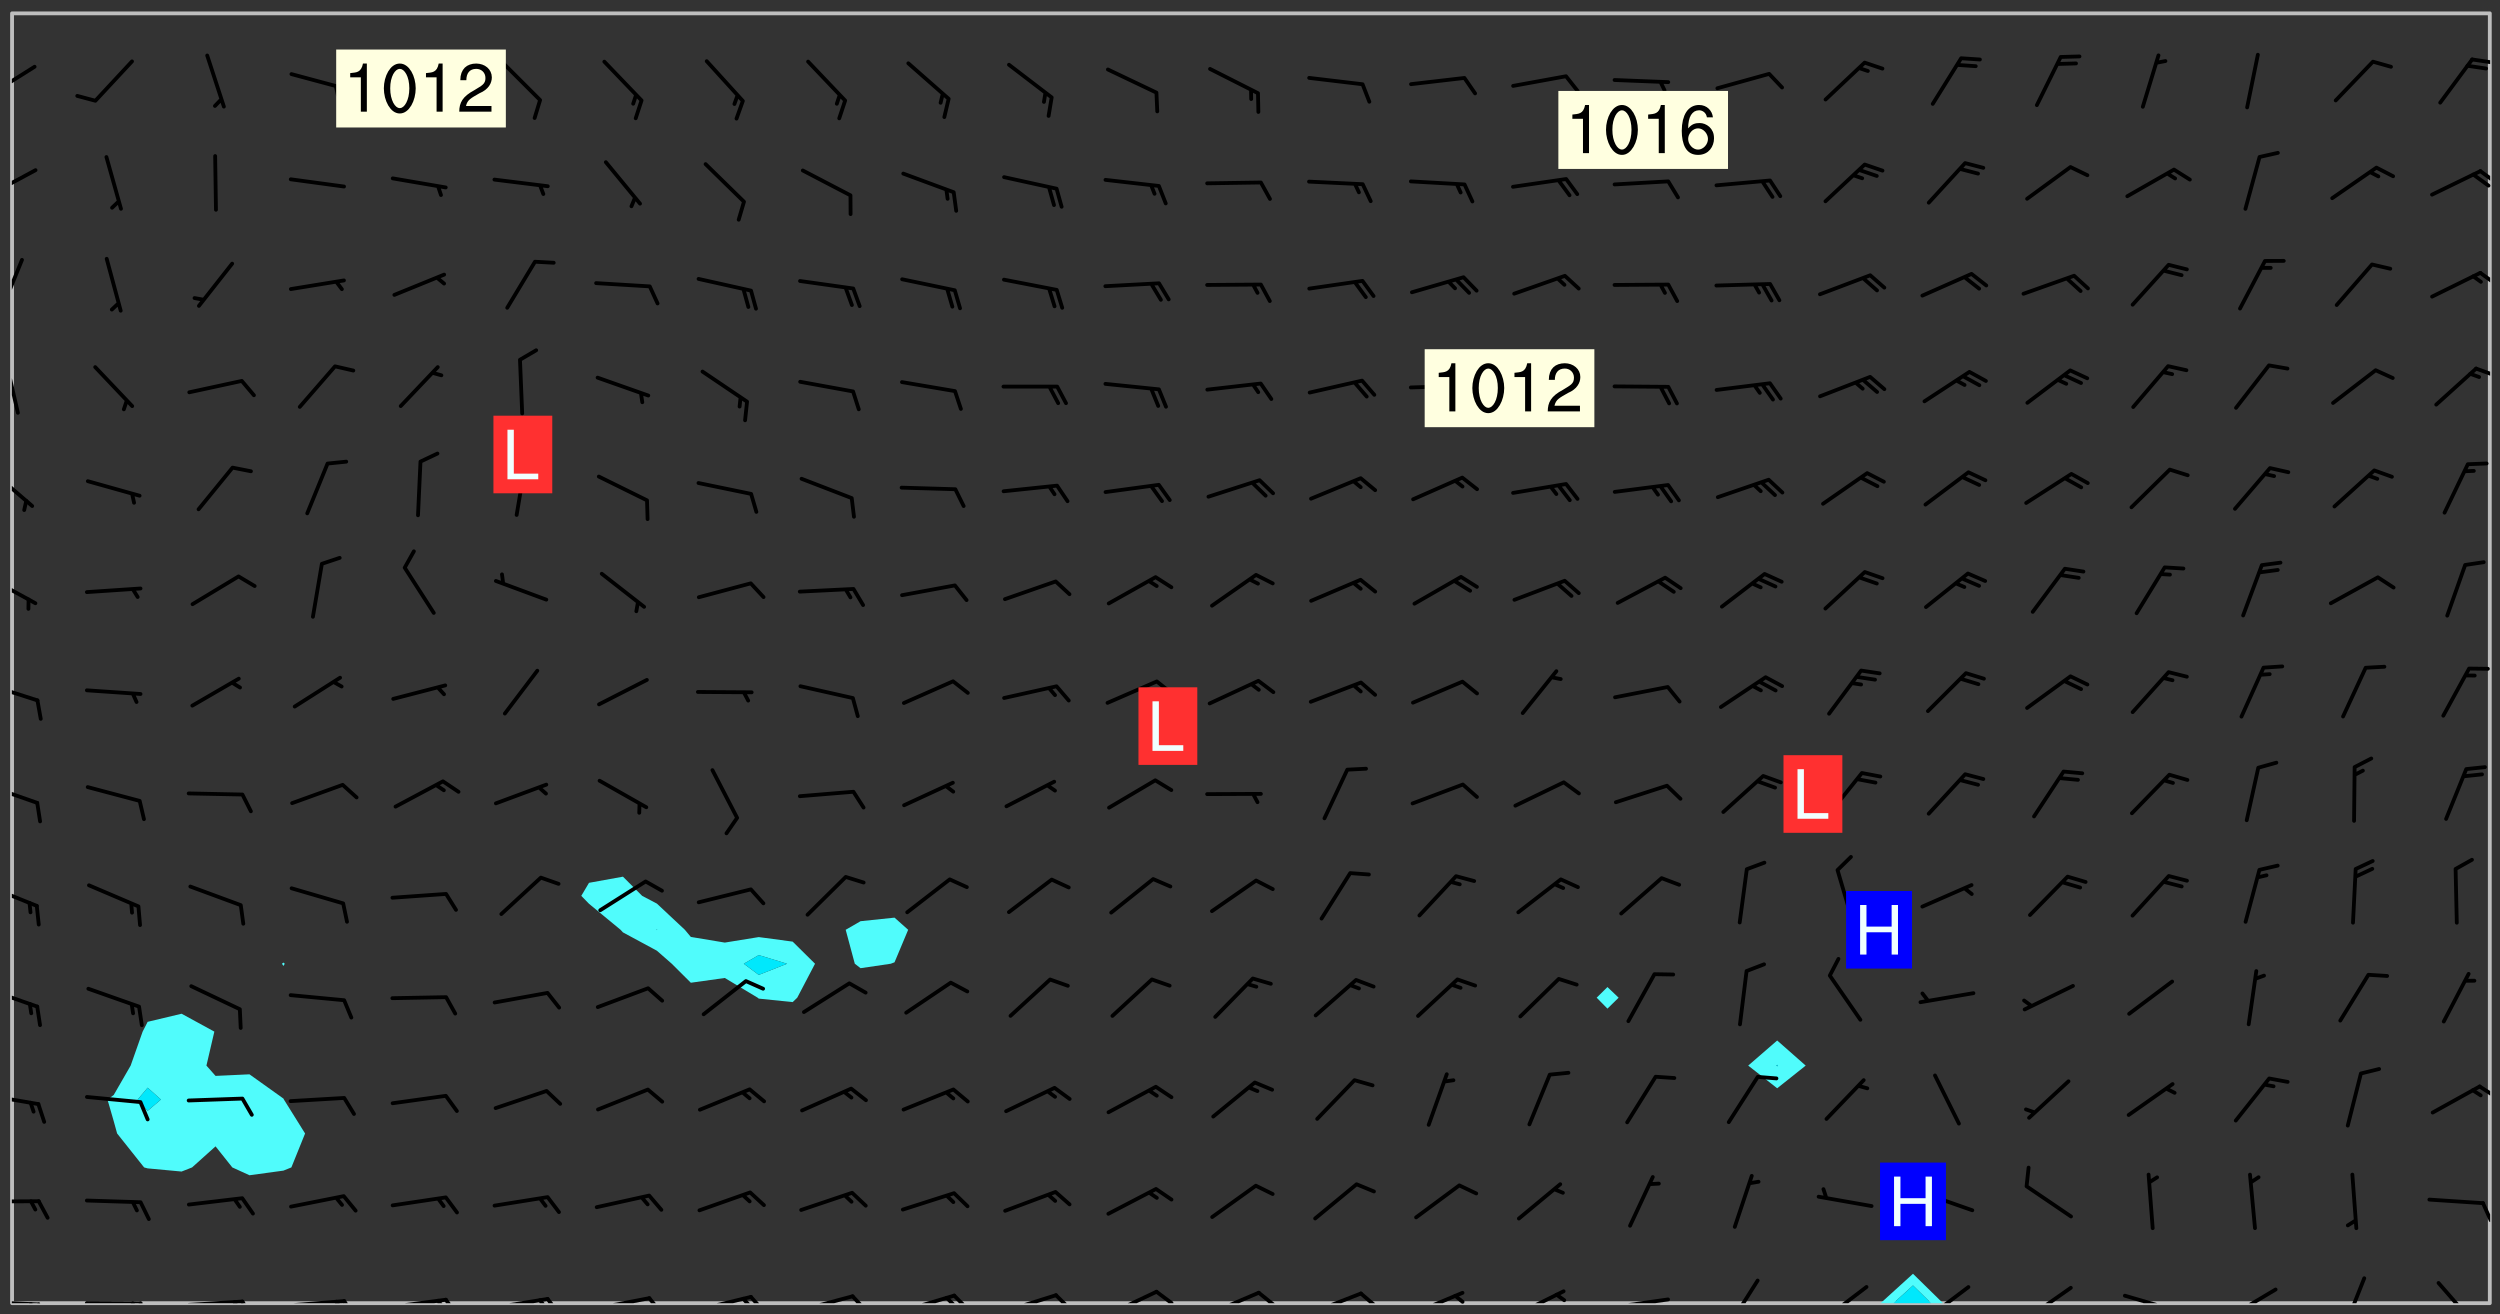 <svg xmlns="http://www.w3.org/2000/svg" role="img" xmlns:xlink="http://www.w3.org/1999/xlink" viewBox="142.45 309.95 326.84 171.84"><rect x="142.45" y="309.95" width="326.84" height="171.84" fill="#333333" stroke="none"/><defs><clipPath id="clip2"><path d="M 144 311.672 L 145 311.672 L 145 480.328 L 144 480.328 Z M 144 311.672"/></clipPath><clipPath id="clip3"><path d="M 144 311.672 L 468 311.672 L 468 480.328 L 144 480.328 Z M 144 311.672"/></clipPath><clipPath id="clip4"><path d="M 388 476 L 397 476 L 397 480.328 L 388 480.328 Z M 388 476"/></clipPath><clipPath id="clip5"><path d="M 389 478 L 395 478 L 395 480.328 L 389 480.328 Z M 389 478"/></clipPath><clipPath id="clip6"><path d="M 467 311.672 L 468 311.672 L 468 480.328 L 467 480.328 Z M 467 311.672"/></clipPath><clipPath id="clip7"><path d="M 144 479 L 148 479 L 148 480.328 L 144 480.328 Z M 144 479"/></clipPath><clipPath id="clip8"><path d="M 147 480 L 149 480 L 149 480.328 L 147 480.328 Z M 147 480"/></clipPath><clipPath id="clip9"><path d="M 146 480 L 148 480 L 148 480.328 L 146 480.328 Z M 146 480"/></clipPath><clipPath id="clip10"><path d="M 153 480 L 162 480 L 162 480.328 L 153 480.328 Z M 153 480"/></clipPath><clipPath id="clip11"><path d="M 160 480 L 163 480 L 163 480.328 L 160 480.328 Z M 160 480"/></clipPath><clipPath id="clip12"><path d="M 159 480 L 161 480 L 161 480.328 L 159 480.328 Z M 159 480"/></clipPath><clipPath id="clip13"><path d="M 166 479 L 175 479 L 175 480.328 L 166 480.328 Z M 166 479"/></clipPath><clipPath id="clip14"><path d="M 173 479 L 176 479 L 176 480.328 L 173 480.328 Z M 173 479"/></clipPath><clipPath id="clip15"><path d="M 172 479 L 175 479 L 175 480.328 L 172 480.328 Z M 172 479"/></clipPath><clipPath id="clip16"><path d="M 180 479 L 188 479 L 188 480.328 L 180 480.328 Z M 180 479"/></clipPath><clipPath id="clip17"><path d="M 187 479 L 190 479 L 190 480.328 L 187 480.328 Z M 187 479"/></clipPath><clipPath id="clip18"><path d="M 186 479 L 188 479 L 188 480.328 L 186 480.328 Z M 186 479"/></clipPath><clipPath id="clip19"><path d="M 193 479 L 201 479 L 201 480.328 L 193 480.328 Z M 193 479"/></clipPath><clipPath id="clip20"><path d="M 200 479 L 203 479 L 203 480.328 L 200 480.328 Z M 200 479"/></clipPath><clipPath id="clip21"><path d="M 199 479 L 201 479 L 201 480.328 L 199 480.328 Z M 199 479"/></clipPath><clipPath id="clip22"><path d="M 206 479 L 215 479 L 215 480.328 L 206 480.328 Z M 206 479"/></clipPath><clipPath id="clip23"><path d="M 213 479 L 216 479 L 216 480.328 L 213 480.328 Z M 213 479"/></clipPath><clipPath id="clip24"><path d="M 212 479 L 215 479 L 215 480.328 L 212 480.328 Z M 212 479"/></clipPath><clipPath id="clip25"><path d="M 220 479 L 228 479 L 228 480.328 L 220 480.328 Z M 220 479"/></clipPath><clipPath id="clip26"><path d="M 227 479 L 230 479 L 230 480.328 L 227 480.328 Z M 227 479"/></clipPath><clipPath id="clip27"><path d="M 233 479 L 241 479 L 241 480.328 L 233 480.328 Z M 233 479"/></clipPath><clipPath id="clip28"><path d="M 240 479 L 243 479 L 243 480.328 L 240 480.328 Z M 240 479"/></clipPath><clipPath id="clip29"><path d="M 239 479 L 241 479 L 241 480.328 L 239 480.328 Z M 239 479"/></clipPath><clipPath id="clip30"><path d="M 246 479 L 255 479 L 255 480.328 L 246 480.328 Z M 246 479"/></clipPath><clipPath id="clip31"><path d="M 253 479 L 256 479 L 256 480.328 L 253 480.328 Z M 253 479"/></clipPath><clipPath id="clip32"><path d="M 260 479 L 268 479 L 268 480.328 L 260 480.328 Z M 260 479"/></clipPath><clipPath id="clip33"><path d="M 266 479 L 270 479 L 270 480.328 L 266 480.328 Z M 266 479"/></clipPath><clipPath id="clip34"><path d="M 265 479 L 268 479 L 268 480.328 L 265 480.328 Z M 265 479"/></clipPath><clipPath id="clip35"><path d="M 273 479 L 281 479 L 281 480.328 L 273 480.328 Z M 273 479"/></clipPath><clipPath id="clip36"><path d="M 280 479 L 283 479 L 283 480.328 L 280 480.328 Z M 280 479"/></clipPath><clipPath id="clip37"><path d="M 287 478 L 294 478 L 294 480.328 L 287 480.328 Z M 287 478"/></clipPath><clipPath id="clip38"><path d="M 293 478 L 296 478 L 296 480.328 L 293 480.328 Z M 293 478"/></clipPath><clipPath id="clip39"><path d="M 300 478 L 308 478 L 308 480.328 L 300 480.328 Z M 300 478"/></clipPath><clipPath id="clip40"><path d="M 306 478 L 310 478 L 310 480.328 L 306 480.328 Z M 306 478"/></clipPath><clipPath id="clip41"><path d="M 313 478 L 321 478 L 321 480.328 L 313 480.328 Z M 313 478"/></clipPath><clipPath id="clip42"><path d="M 320 478 L 323 478 L 323 480.328 L 320 480.328 Z M 320 478"/></clipPath><clipPath id="clip43"><path d="M 326 478 L 334 478 L 334 480.328 L 326 480.328 Z M 326 478"/></clipPath><clipPath id="clip44"><path d="M 332 479 L 334 479 L 334 480.328 L 332 480.328 Z M 332 479"/></clipPath><clipPath id="clip45"><path d="M 340 478 L 348 478 L 348 480.328 L 340 480.328 Z M 340 478"/></clipPath><clipPath id="clip46"><path d="M 345 478 L 348 478 L 348 480.328 L 345 480.328 Z M 345 478"/></clipPath><clipPath id="clip47"><path d="M 353 479 L 361 479 L 361 480.328 L 353 480.328 Z M 353 479"/></clipPath><clipPath id="clip48"><path d="M 368 477 L 373 477 L 373 480.328 L 368 480.328 Z M 368 477"/></clipPath><clipPath id="clip49"><path d="M 380 477 L 387 477 L 387 480.328 L 380 480.328 Z M 380 477"/></clipPath><clipPath id="clip50"><path d="M 393 477 L 401 477 L 401 480.328 L 393 480.328 Z M 393 477"/></clipPath><clipPath id="clip51"><path d="M 407 478 L 414 478 L 414 480.328 L 407 480.328 Z M 407 478"/></clipPath><clipPath id="clip52"><path d="M 404 480 L 408 480 L 408 480.328 L 404 480.328 Z M 404 480"/></clipPath><clipPath id="clip53"><path d="M 419 479 L 428 479 L 428 480.328 L 419 480.328 Z M 419 479"/></clipPath><clipPath id="clip54"><path d="M 433 478 L 441 478 L 441 480.328 L 433 480.328 Z M 433 478"/></clipPath><clipPath id="clip55"><path d="M 433 480 L 436 480 L 436 480.328 L 433 480.328 Z M 433 480"/></clipPath><clipPath id="clip56"><path d="M 448 476 L 452 476 L 452 480.328 L 448 480.328 Z M 448 476"/></clipPath><clipPath id="clip57"><path d="M 461 477 L 467 477 L 467 480.328 L 461 480.328 Z M 461 477"/></clipPath><clipPath id="clip58"><path d="M 144 466 L 148 466 L 148 468 L 144 468 Z M 144 466"/></clipPath><clipPath id="clip59"><path d="M 466 466 L 468 466 L 468 470 L 466 470 Z M 466 466"/></clipPath><clipPath id="clip60"><path d="M 144 452 L 148 452 L 148 455 L 144 455 Z M 144 452"/></clipPath><clipPath id="clip61"><path d="M 466 451 L 468 451 L 468 454 L 466 454 Z M 466 451"/></clipPath><clipPath id="clip62"><path d="M 144 438 L 148 438 L 148 442 L 144 442 Z M 144 438"/></clipPath><clipPath id="clip63"><path d="M 144 425 L 148 425 L 148 429 L 144 429 Z M 144 425"/></clipPath><clipPath id="clip64"><path d="M 144 412 L 148 412 L 148 416 L 144 416 Z M 144 412"/></clipPath><clipPath id="clip65"><path d="M 144 399 L 148 399 L 148 402 L 144 402 Z M 144 399"/></clipPath><clipPath id="clip66"><path d="M 144 385 L 148 385 L 148 390 L 144 390 Z M 144 385"/></clipPath><clipPath id="clip67"><path d="M 144 371 L 147 371 L 147 377 L 144 377 Z M 144 371"/></clipPath><clipPath id="clip68"><path d="M 144 356 L 146 356 L 146 365 L 144 365 Z M 144 356"/></clipPath><clipPath id="clip69"><path d="M 465 357 L 468 357 L 468 360 L 465 360 Z M 465 357"/></clipPath><clipPath id="clip70"><path d="M 144 343 L 146 343 L 146 351 L 144 351 Z M 144 343"/></clipPath><clipPath id="clip71"><path d="M 466 345 L 468 345 L 468 348 L 466 348 Z M 466 345"/></clipPath><clipPath id="clip72"><path d="M 144 331 L 148 331 L 148 336 L 144 336 Z M 144 331"/></clipPath><clipPath id="clip73"><path d="M 466 332 L 468 332 L 468 335 L 466 335 Z M 466 332"/></clipPath><clipPath id="clip74"><path d="M 465 332 L 468 332 L 468 335 L 465 335 Z M 465 332"/></clipPath><clipPath id="clip75"><path d="M 144 318 L 148 318 L 148 323 L 144 323 Z M 144 318"/></clipPath><clipPath id="clip76"><path d="M 465 317 L 468 317 L 468 319 L 465 319 Z M 465 317"/></clipPath><g id="surface1215" clip-path="url(#clip1)"><path fill="#fff" fill-opacity="0" fill-rule="evenodd" d="M 0 0 L 1000 0 L 1000 1000 L 0 1000 Z M 0 0"/><path fill="#d3d3d3" fill-opacity="0" fill-rule="evenodd" d="M162.152 355.867L161.918 356.16 161.977 356.395 162.094 356.566 162.27 356.801 162.562 357.148 162.676 357.207 162.793 357.035 162.852 356.801 163.027 356.625 163.492 356.449 164.191 356.449 164.426 356.742 164.715 357.559 164.773 357.734 164.949 357.965 165.301 358.199 166 358.898 166.172 359.074 166.406 359.422 166.641 359.832 166.93 360.414 167.34 360.879 167.57 361.113 167.805 361.289 167.922 361.52 168.098 361.812 168.27 362.977 168.27 363.211 168.328 363.5 168.387 363.617 168.504 363.734 168.852 364.145 168.969 364.316 169.145 364.492 169.32 364.727 169.438 364.898 169.609 365.25 169.668 365.484 169.902 365.891 170.137 365.832 169.961 366.008 169.902 366.938 169.32 366.938 169.086 366.824 168.738 366.938 168.621 367.055 168.562 367.348 168.504 367.523 168.387 367.695 167.922 367.988 167.863 368.223 167.805 368.336 167.805 368.98 167.863 369.152 167.863 369.562 167.922 369.621 167.922 370.027 167.98 370.434 168.098 370.609 168.156 370.668 168.387 371.309 168.328 371.602 168.328 372.301 168.27 372.883 168.27 373.117 168.211 373.348 168.156 373.699 168.156 375.621 168.211 375.738 168.637 375.738 168.27 375.855 168.246 376.207 169.137 377.375 170.879 377.914 172.219 378.273 172.219 378.812 172.309 379.621 172.844 380.336 174.363 380.605 175.254 380.52 175.344 381.684 175.879 381.863 177.039 381.684 179.094 380.699 180.254 380.336 182.133 380.16 183.828 379.98 183.648 380.699 182.133 380.785 180.883 380.875 180.078 381.145 179.004 381.953 179.273 382.672 179.809 383.57 179.629 384.195 179.363 385.004 179.629 386.082 180.254 386.98 181.059 387.16 182.309 386.98 182.043 387.703 182.141 388.207 182.195 388.5 182.195 388.672 182.254 388.965 182.254 389.371 182.43 389.488 182.781 389.605 183.188 389.605 183.48 389.43 183.594 389.312 183.652 389.195 183.77 388.965 183.828 388.789 184.18 388.324 184.41 388.148 184.586 388.09 184.762 388.148 184.82 388.324 184.938 389.312 184.992 389.781 185.051 389.953 185.168 390.188 185.344 390.246 186.16 390.305 186.449 390.305 186.566 390.539 186.625 390.945 186.684 391.297 186.684 392.402 186.801 392.695 186.918 393.043 187.207 393.742 187.383 394.094 187.965 394.848 188.316 395.023 188.488 395.082 188.957 395.316 189.598 395.781 189.945 396.016 190.238 396.191 190.531 396.246 190.762 396.309 191.578 396.656 191.871 396.832 191.984 397.004 192.336 397.355 192.453 397.531 192.977 398.172 192.977 398.461 193.035 398.812 193.035 399.16 193.094 399.512 193.152 399.801 193.27 399.859 193.441 399.918 193.617 399.918 194.199 400.152 194.375 400.27 194.551 400.559 194.727 400.793 194.84 401.027 195.133 401.258 195.25 401.375 195.25 401.785 195.309 401.84 195.598 402.074 195.832 402.191 195.891 402.309 196.008 402.48 196.066 402.598 196.297 402.832 196.355 403.008 196.59 403.066 196.707 403.125 196.59 403.238 196.531 403.355 196.531 403.473 196.414 403.766 196.297 404.055 196.297 404.637 196.473 404.754 196.59 404.812 196.648 404.93 196.766 405.047 196.879 405.105 197.055 405.453 197.113 405.805 197.172 406.211 197.172 406.387 197.113 406.562 196.996 407.262 196.996 407.434 197.113 407.609 197.406 407.902 197.812 407.902 197.988 408.02 198.105 408.191 198.223 408.484 198.223 408.719 197.695 408.719 197.465 408.484 197.23 408.484 197.055 408.543 196.996 409.242 197.055 409.59 197.172 409.766 197.348 410.176 197.465 410.406 197.754 410.875 197.93 410.93 198.453 410.93 198.688 410.988 199.445 411.629 199.504 411.922 199.504 412.156 199.562 412.215 199.793 412.562 199.793 412.914 199.676 413.086 199.676 413.379 199.969 413.668 200.262 413.844 200.434 413.902 200.727 414.078 201.02 414.195 201.602 414.602 201.891 414.836 202.184 415.012 202.402 415.172 202.418 415.184 202.648 415.359 203.289 415.883 203.465 416.117 203.582 416.293 203.758 416.469 203.871 416.641 203.871 417.281 203.988 417.457 204.457 417.574 205.039 417.691 205.273 417.75 205.504 417.863 205.797 417.98 205.91 418.039 206.496 418.391 206.785 418.562 206.961 418.625 207.137 418.68 207.312 418.738 208.012 419.09 208.301 419.266 208.535 419.32 208.824 419.496 209.059 419.613 209.699 420.02 209.992 420.137 210.164 420.195 210.398 420.254 210.809 420.312 211.039 420.371 211.273 420.488 211.332 420.66 210.922 420.836 211.391 420.895 211.449 421.188 211.562 421.422 211.738 421.477 211.973 421.535 212.148 421.594 212.555 421.711 213.195 421.945 213.312 422.117 213.371 422.352 213.371 422.527 213.312 422.645 213.254 423.051 213.488 423.285 213.605 423.344 213.953 423.461 214.594 423.691 214.77 423.809 215.059 423.926 215.234 424.102 215.469 424.566 216.051 425.672 216.227 425.848 216.574 426.023 216.75 426.141 217.102 426.258 218.148 426.781 218.383 426.84 218.848 426.953 219.141 427.012 219.605 427.188 220.363 427.77 220.598 428.004 220.945 428.469 221.121 428.645 221.41 428.879 222.227 429.578 222.52 429.754 222.809 430.043 223.102 430.219 223.395 430.508 224.09 431.148 224.266 431.324 224.559 431.559 224.848 431.793 225.316 432.082 225.957 432.664 226.305 432.898 226.539 433.191 226.887 433.539 227.238 434.004 228.172 434.996 228.52 435.402 228.637 435.578 228.871 435.637 228.984 435.754 229.629 435.93 229.859 436.043 230.094 436.102 230.387 436.277 230.617 436.395 231.551 437.094 231.957 437.5 232.191 437.676 232.598 437.852 232.832 437.969 233.648 438.316 233.996 438.551 234.23 438.668 234.523 438.957 234.754 439.074 235.512 439.426 235.863 439.598 236.094 439.656 236.387 439.773 236.621 439.832 237.492 440.008 238.309 440.008 238.777 440.238 238.949 440.297 239.824 440.996 240.289 441.113 240.582 441.172 240.758 441.23 240.988 441.289 241.457 441.348 241.805 441.406 242.156 441.465 242.562 441.523 242.855 441.523 243.027 441.582 243.027 441.812 243.203 441.988 243.496 441.988 243.844 442.047 244.195 442.105 244.895 442.223 245.535 442.223 246 441.988 246.293 441.812 246.465 441.695 246.875 441.523 247.164 441.348 248.098 440.883 248.566 440.59 249.09 440.297 249.555 440.125 250.02 439.949 251.07 439.484 251.359 439.367 251.77 439.25 252.059 439.133 252.586 438.957 254.102 438.258 254.684 437.91 254.973 437.852 255.266 437.793 255.613 437.676 256.488 437.445 256.84 437.328 256.953 437.328 257.188 437.27 258.062 437.035 258.297 436.977 259.109 436.977 259.461 436.918 260.277 436.801 260.449 436.742 260.801 436.688 261.094 436.629 261.324 436.57 262.141 436.395 262.316 436.336 262.664 436.336 262.898 436.277 263.363 436.16 264.121 435.988 264.355 435.93 264.703 435.93 265.113 435.812 265.402 435.754 266.688 435.695 266.977 435.695 267.387 435.637 267.617 435.578 267.793 435.578 268.668 435.461 269.074 435.461 269.484 435.344 269.832 435.344 270.184 435.23 271.055 435.172 272.805 435.172 273.852 435.461 274.262 435.578 274.551 435.695 274.902 435.812 275.191 435.93 276.242 436.102 276.531 436.16 276.824 436.16 277.117 436.219 277.289 436.277 277.699 436.336 277.871 436.395 277.988 436.453 278.105 436.453 278.223 436.512 278.574 436.57 278.688 436.57 279.098 436.637 281.02 437.031 282.945 437.426 284.465 437.875 286.16 438.594 288.305 439.398 289.91 438.68 291.34 437.875 292.5 436.797 293.75 436.348 296.785 435.629 298.66 435.27 300.805 433.922 303.039 432.668 305.539 431.41 307.234 430.961 309.02 430.781 310.18 430.512 310.805 431.051 312.145 430.781 312.859 429.793 313.844 428.449 314.289 428.27 315.094 427.91 316.969 427.371 318.754 426.922 320.004 426.652 321.164 426.562 322.863 426.473 324.824 426.203 326.074 426.113 326.613 426.113 327.238 426.023 328.129 426.023 330.273 425.844 332.684 425.664 335.273 425.574 336.969 425.754 338.578 425.844 340.008 426.203 341.168 426.922 343.043 427.91 344.203 429.438 344.469 430.152 345.098 430.242 345.453 431.141 345.988 431.68 346.523 433.207 347.598 433.566 348.133 433.566 347.328 434.102 347.418 435.809 348.133 438.504 349.023 439.309 349.918 440.297 350.633 441.555 352.418 442.094 353.938 441.914 354.293 443.258 355.902 442.453 356.883 441.914 357.152 442.184 357.469 441.969 357.688 441.824 358.488 442.273 358.938 441.914 359.293 441.914 359.828 441.645 360.367 440.926 360.902 440.656 361.527 439.668 362.688 440.117 363.527 440.488 364.922 441.105 366.617 440.926 368.223 440.926 370.008 441.016 370.188 439.309 370.723 437.965 371.527 438.234 372.02 439.082 372.422 439.488 372.332 440.027 372.332 440.387 373.047 440.836 373.758 440.566 375.188 440.566 375.547 441.555 375.992 442.812 376.707 444.156 377.957 444.785 379.652 445.414 380.367 445.234 380.547 444.695 381.527 444.605 381.977 444.965 382.062 446.223 381.797 446.852 381.262 447.031 381.262 447.57 381.977 448.555 382.242 449.094 383.227 450.082 384.027 451.16 383.762 451.52 383.672 452.418 383.047 454.75 382.691 456.816 382.602 458.609 382.422 459.328 382.332 459.867 382.332 461.305 381.352 463.188 380.992 464.895 380.457 465.793 379.652 466.961 379.387 467.5 381.441 468.754 381.527 469.113 381.172 469.652 381.082 469.473 381.082 470.281 381.172 471.719 380.727 472.434 379.652 472.527 379.387 473.242 379.922 474.141 380.727 474.859 381.887 475.668 383.227 475.938 383.672 476.297 383.316 476.746 381.527 476.656 380.277 476.207 379.562 475.488 378.938 475.398 378.762 478.988 378.574 480.297 467.934 480.297 467.934 311.703 412.664 311.703 412.664 360.785 413.426 360.91 416.715 361.453 418.738 364.289 418.738 367.043 421.09 367.375 423.438 367.707 427.488 367.707 426.109 371.867 424.086 372.574 422.062 373.277 421.52 373.621 418.926 375.238 418.738 375.355 416.715 373.277 415.984 370.535 413.312 368.457 411.938 364.957 411.871 364.875 409.914 362.203 412.664 360.785 412.664 311.703 294.422 311.703 294.422 403.117 294.539 403.148 294.672 403.16 294.746 403.234 294.852 403.281 294.941 403.34 295.027 403.398 295.117 403.457 295.414 403.754 295.473 403.844 295.504 403.961 295.531 404.078 295.547 404.215 295.516 404.332 295.457 404.422 295.398 404.508 295.355 404.613 295.309 404.715 295.281 404.836 295.281 404.98 295.457 405.25 295.605 405.398 295.68 405.484 295.754 405.559 295.797 405.664 295.859 405.754 295.918 405.84 295.961 405.945 296.02 406.035 296.066 406.137 296.109 406.242 296.168 406.328 296.285 406.508 296.359 406.582 296.422 406.668 296.48 406.758 296.523 406.863 296.582 406.953 296.641 407.039 296.703 407.129 296.762 407.219 296.805 407.32 296.922 407.5 296.996 407.574 297.055 407.66 297.129 407.734 297.219 407.793 297.324 407.84 297.473 407.84 297.605 407.824 297.738 407.84 297.84 407.793 297.914 407.719 297.961 407.617 297.945 407.484 297.945 407.336 297.898 407.23 297.871 407.113 297.824 407.012 297.797 406.891 297.754 406.789 297.691 406.699 297.648 406.598 297.605 406.492 297.574 406.375 297.559 406.242 297.547 406.105 297.633 406.047 297.691 405.961 297.812 405.93 297.855 406.035 297.871 406.168 297.871 406.285 297.93 406.387 297.988 406.477 298.078 406.535 298.227 406.684 298.285 406.773 298.328 406.879 298.316 406.98 298.402 407.039 298.508 407.086 298.594 407.145 298.684 407.203 298.758 407.277 298.641 407.305 298.535 407.352 298.449 407.41 298.375 407.484 298.316 407.574 298.254 407.66 298.227 407.781 298.18 407.883 298.137 407.988 298.105 408.105 298.094 408.238 298.078 408.371 298.078 408.52 298.105 408.637 298.152 408.742 298.195 408.844 298.254 408.934 298.328 409.008 298.418 409.066 298.492 409.141 298.582 409.199 298.641 409.289 298.684 409.395 298.73 409.496 298.848 409.527 298.98 409.543 299.129 409.543 299.246 409.512 299.352 409.555 299.395 409.66 299.441 409.762 299.469 409.883 299.5 410 299.527 410.117 299.559 410.238 299.586 410.355 299.691 410.398 299.793 410.445 299.926 410.43 300.074 410.578 300.137 410.664 300.211 410.738 300.281 410.812 300.371 410.875 300.477 410.918 300.578 410.961 300.695 410.992 300.832 411.008 300.949 410.977 301.023 410.902 301.051 410.785 301.039 410.652 301.008 410.531 300.98 410.414 301.023 410.309 301.141 410.309 301.23 410.371 301.348 410.398 301.496 410.398 301.629 410.414 301.777 410.414 301.91 410.43 302.043 410.414 302.191 410.414 302.324 410.398 302.457 410.387 302.594 410.398 302.711 410.371 302.844 410.355 303.035 410.297 302.977 410.473 302.961 410.605 302.934 410.727 302.918 410.859 302.859 410.945 302.727 410.961 302.621 411.008 302.516 411.051 302.398 411.082 302.281 411.109 302.016 411.141 301.867 411.141 301.734 411.156 301.66 411.23 301.719 411.316 301.867 411.465 301.984 411.645 302.059 411.715 302.148 411.777 302.238 411.836 302.324 411.895 302.414 411.953 302.516 411.996 302.621 412.059 302.727 412.102 302.812 412.16 302.918 412.207 303.02 412.25 303.199 412.367 303.258 412.457 303.215 412.559 303.168 412.664 303.184 412.797 303.406 413.02 303.465 413.109 303.508 413.211 303.539 413.332 303.582 413.434 303.598 413.566 303.629 413.684 303.641 413.82 303.672 413.938 303.82 414.086 303.922 414.129 304.027 414.172 304.145 414.203 304.277 414.219 304.414 414.234 304.531 414.234 304.648 414.203 304.738 414.145 304.781 414.039 304.828 413.938 304.871 413.832 304.902 413.715 304.914 413.582 304.914 413.434 304.902 413.301 304.887 413.168 304.855 413.051 304.812 412.945 304.766 412.84 304.723 412.738 304.68 412.633 304.664 412.5 304.68 412.367 304.707 412.25 304.738 412.133 304.766 412.012 304.812 411.91 304.902 411.852 304.988 411.789 305.062 411.715 305.152 411.656 305.375 411.434 305.434 411.348 305.508 411.273 305.625 411.094 305.684 411.008 305.684 410.859 305.609 410.785 305.508 410.738 305.402 410.695 305.301 410.652 305.242 410.562 305.195 410.457 305.168 410.34 305.258 410.281 305.375 410.25 305.477 410.207 305.656 410.09 305.805 409.941 305.816 409.809 305.805 409.703 305.715 409.645 305.582 409.66 305.434 409.66 305.301 409.676 305.168 409.66 305.047 409.629 304.961 409.57 304.887 409.496 304.828 409.406 304.766 409.32 304.648 409.141 304.59 409.055 304.621 408.934 304.707 408.875 304.828 408.844 304.887 408.758 304.887 408.637 304.855 408.52 304.797 408.43 304.738 408.344 304.691 408.238 304.664 408.121 304.648 407.988 304.707 407.898 304.781 407.824 304.871 407.766 304.988 407.586 305.062 407.512 305.121 407.426 305.27 407.277 305.391 407.246 305.523 407.23 305.656 407.246 305.73 407.32 305.773 407.426 305.789 407.559 305.758 407.676 305.641 407.707 305.508 407.719 305.359 407.867 305.316 407.973 305.27 408.074 305.242 408.195 305.211 408.312 305.211 408.461 305.242 408.578 305.285 408.684 305.344 408.773 305.418 408.844 305.492 408.918 305.609 408.949 305.73 408.977 305.848 408.949 305.98 408.934 306.098 408.934 306.188 408.992 306.262 409.066 306.309 409.172 306.367 409.258 306.469 409.305 306.602 409.32 306.707 409.363 306.793 409.422 306.781 409.527 306.707 409.602 306.527 409.719 306.469 409.809 306.379 409.867 306.309 409.941 306.234 410.016 306.172 410.105 306.145 410.223 306.129 410.355 306.145 410.488 306.129 410.621 306.129 410.77 306.145 410.902 306.172 411.02 306.203 411.141 306.277 411.215 306.367 411.273 306.453 411.332 306.543 411.391 306.66 411.422 306.66 411.508 306.559 411.555 306.469 411.613 306.203 411.645 306.086 411.672 305.938 411.672 305.832 411.715 305.73 411.762 305.672 411.852 305.609 412.086 305.598 412.219 305.566 412.34 305.551 412.473 305.551 412.766 305.539 412.898 305.551 413.035 305.566 413.168 305.699 413.184 305.832 413.195 305.953 413.227 306.039 413.285 306.113 413.359 306.16 413.465 306.203 413.566 306.219 413.699 306.219 414.145 306.203 414.277 306.203 414.723 306.234 414.988 306.262 415.105 306.277 415.238 306.309 415.355 306.395 415.566 306.426 415.832 306.426 415.98 306.395 416.098 306.367 416.215 306.336 416.336 306.309 416.453 306.277 416.57 306.246 416.691 306.234 416.824 306.219 416.957 306.309 417.016 306.426 416.984 306.527 417 306.574 417.105 306.543 417.371 306.543 417.812 306.5 417.918 306.453 418.023 306.41 418.125 306.367 418.23 306.309 418.316 306.277 418.438 306.234 418.555 306.203 418.672 306.188 418.805 306.203 418.938 306.262 419.027 306.367 419.074 306.453 419.133 306.512 419.219 306.5 419.355 306.469 419.473 306.426 419.574 306.426 420.02 306.41 420.152 306.41 420.301 306.379 420.418 306.336 420.523 306.309 420.641 306.262 420.746 306.219 420.848 306.188 420.969 306.16 421.086 306.129 421.219 306.098 421.336 306.07 421.453 306.027 421.559 305.996 421.676 305.965 421.797 305.953 421.93 305.938 422.062 305.938 422.359 305.965 422.477 305.965 422.625 306.012 423.023 306.039 423.141 306.098 423.23 306.219 423.262 306.367 423.262 306.5 423.246 306.559 423.336 306.559 423.453 306.5 423.543 306.41 423.602 306.309 423.645 306.203 423.691 306.113 423.75 306.027 423.809 305.891 423.824 305.773 423.793 305.641 423.777 305.539 423.824 305.477 423.91 305.465 424.047 305.449 424.18 305.418 424.297 305.391 424.414 305.375 424.547 305.344 424.668 305.344 424.965 305.359 425.098 305.391 425.215 305.391 425.363 305.402 425.496 305.402 425.645 305.375 425.762 305.328 425.863 305.301 425.984 305.27 426.102 305.211 426.191 305.137 426.266 305.035 426.309 304.93 426.355 304.812 426.383 304.691 426.414 304.59 426.367 304.648 426.281 304.754 426.234 304.781 426.117 304.812 426 304.84 425.879 304.871 425.762 304.871 425.613 304.887 425.48 304.855 425.363 304.812 425.258 304.707 425.273 304.633 425.348 304.531 425.391 304.441 425.453 304.367 425.527 304.324 425.629 304.309 425.762 304.277 425.879 304.25 426 304.219 426.117 304.191 426.234 304.16 426.355 304.133 426.473 304.102 426.59 304.059 426.695 303.969 426.754 303.879 426.754 303.762 426.723 303.73 426.637 303.746 426.5 303.715 426.383 303.715 426.234 303.703 426.102 303.703 425.953 303.641 425.719 303.613 425.598 303.57 425.496 303.523 425.391 303.465 425.305 303.406 425.215 303.363 425.109 303.301 425.023 303.152 424.875 303.082 424.801 302.977 424.754 302.871 424.711 302.77 424.668 302.473 424.371 302.383 424.297 302.297 424.238 302.191 424.195 302.102 424.133 302.016 424.074 301.91 424.031 301.82 423.973 301.734 423.91 301.66 423.84 301.555 423.793 301.469 423.734 301.363 423.691 301.273 423.629 301.172 423.586 301.066 423.543 300.98 423.484 300.875 423.438 300.77 423.395 300.668 423.348 300.578 423.289 300.477 423.246 300.371 423.203 300.281 423.141 300.164 423.113 300.031 423.098 299.898 423.113 299.75 423.113 299.617 423.129 299.5 423.098 299.41 423.039 299.336 422.965 299.246 422.906 299.145 422.859 298.996 422.859 298.875 422.832 298.773 422.789 298.699 422.715 298.582 422.535 298.492 422.477 298.391 422.434 298.301 422.371 298.195 422.328 298.105 422.27 298.02 422.211 297.914 422.164 297.855 422.078 297.797 421.988 297.754 421.883 297.707 421.781 297.633 421.707 297.547 421.648 297.473 421.574 297.383 421.516 297.16 421.293 297.117 421.188 297.086 420.922 297.191 420.879 297.336 420.879 297.441 420.922 297.516 420.996 297.605 421.055 297.691 421.113 297.797 421.16 297.887 421.219 298.035 421.367 298.105 421.441 298.254 421.59 298.316 421.676 298.391 421.75 298.477 421.809 298.551 421.883 298.641 421.945 298.73 422.004 298.816 422.062 299.086 422.238 299.188 422.285 299.293 422.328 299.395 422.371 299.441 422.297 299.5 422.211 299.574 422.137 299.645 422.062 299.75 422.105 299.824 422.18 299.883 422.27 299.926 422.371 299.973 422.477 300.016 422.582 300.137 422.609 300.254 422.582 300.328 422.492 300.371 422.387 300.43 422.297 300.504 422.223 300.609 422.18 300.727 422.152 300.859 422.164 300.949 422.223 301.098 422.371 301.156 422.461 301.199 422.566 301.246 422.668 301.289 422.773 301.332 422.875 301.438 422.922 301.543 422.965 301.676 422.98 301.762 422.922 301.82 422.832 301.895 422.758 302 422.715 302.117 422.742 302.223 422.789 302.324 422.832 302.43 422.875 302.531 422.922 302.711 423.039 302.711 423.156 302.695 423.289 302.711 423.422 302.727 423.559 302.785 423.645 302.887 423.691 303.008 423.719 303.125 423.75 303.273 423.75 303.391 423.719 303.449 423.629 303.629 423.512 303.688 423.422 303.762 423.348 303.82 423.262 303.938 423.082 304.117 422.965 304.234 422.996 304.324 423.055 304.367 423.129 304.352 423.262 304.352 423.379 304.441 423.438 304.59 423.438 304.723 423.422 304.855 423.41 305.121 423.379 305.227 423.336 305.344 423.305 305.465 423.277 305.539 423.203 305.609 423.129 305.672 423.039 305.656 422.934 305.609 422.832 305.508 422.789 305.402 422.773 305.285 422.801 305.02 422.832 304.871 422.832 304.797 422.758 304.707 422.699 304.59 422.668 304.473 422.641 304.34 422.625 304.191 422.625 304.059 422.641 303.762 422.641 303.656 422.594 303.508 422.445 303.465 422.344 303.406 422.254 303.629 422.031 303.715 421.973 303.82 421.93 303.938 421.898 304.07 421.883 304.203 421.898 304.34 421.914 304.441 421.957 304.574 421.945 304.664 421.883 304.766 421.84 304.828 421.75 304.781 421.648 304.691 421.59 304.574 421.559 304.473 421.516 304.414 421.426 304.352 421.336 304.352 421.219 304.367 421.086 304.473 421.039 304.547 420.969 304.547 420.848 304.457 420.789 304.426 420.672 304.516 420.613 304.59 420.539 304.633 420.434 304.691 420.344 304.738 420.242 304.754 420.109 304.754 419.961 304.707 419.855 304.664 419.754 304.574 419.695 304.441 419.68 304.34 419.637 304.203 419.621 304.086 419.59 303.641 419.59 303.508 419.574 303.375 419.562 303.242 419.547 303.125 419.516 302.977 419.516 302.844 419.5 302.711 419.488 302.445 419.457 302.324 419.414 302.238 419.355 302.164 419.281 302.164 419.133 302.176 419 302.281 418.953 302.383 418.91 302.516 418.895 302.668 418.895 302.801 418.879 303.094 418.879 303.215 418.91 303.316 418.953 303.406 419.012 303.641 419.074 303.762 419.027 303.852 418.969 303.953 418.926 304.086 418.91 304.191 418.953 304.293 419 304.426 419.012 304.547 418.984 304.691 418.984 304.812 418.953 304.93 418.926 305.035 418.879 305.109 418.805 305.195 418.746 305.344 418.598 305.402 418.512 305.449 418.406 305.477 418.289 305.492 418.184 305.391 418.141 305.301 418.082 305.184 418.051 305.078 418.008 304.988 417.945 304.914 417.859 304.84 417.785 304.738 417.742 304.633 417.695 304.531 417.652 304.473 417.562 304.426 417.461 304.34 417.25 304.277 417.164 304.219 417.074 304.145 417 304.059 416.941 303.789 416.941 303.672 416.973 303.582 417.031 303.48 417.074 303.348 417.09 303.242 417.074 303.215 416.957 303.152 416.867 303.035 416.836 302.934 416.793 302.785 416.645 302.754 416.527 302.738 416.422 302.812 416.348 302.992 416.23 303.109 416.203 303.227 416.172 303.363 416.188 303.465 416.23 303.57 416.273 303.672 416.32 303.777 416.363 303.895 416.395 304.027 416.41 304.145 416.438 304.277 416.453 304.383 416.438 304.473 416.379 304.398 416.305 304.293 416.262 304.219 416.188 304.145 416.098 303.996 415.949 303.91 415.891 303.82 415.832 303.746 415.758 303.656 415.699 303.555 415.652 303.434 415.625 303.332 415.578 303.227 415.535 303.109 415.504 303.008 415.461 302.887 415.43 302.738 415.43 302.621 415.461 302.516 415.504 302.43 415.566 302.25 415.684 302.164 415.742 302.074 415.801 301.969 415.848 301.883 415.906 301.777 415.949 301.676 415.992 301.57 416.039 301.496 416.113 301.438 416.203 301.379 416.289 301.332 416.395 301.273 416.48 301.199 416.555 301.066 416.543 300.949 416.512 300.832 416.512 300.758 416.586 300.668 416.645 300.594 416.719 300.504 416.777 300.418 416.836 300.312 416.883 300.211 416.926 300.074 416.941 299.973 416.898 299.824 416.75 299.719 416.703 299.633 416.703 299.527 416.75 299.426 416.793 299.305 416.824 299.188 416.793 299.113 416.719 299.113 416.602 299.145 416.48 299.219 416.41 299.277 416.32 299.352 416.246 299.469 416.215 299.574 416.172 299.867 416.172 300 416.156 300.137 416.141 300.238 416.098 300.328 416.039 300.43 415.992 300.52 415.934 300.652 415.922 300.742 415.98 300.875 415.992 300.965 415.934 301.051 415.875 301.156 415.832 301.246 415.773 301.332 415.711 301.422 415.652 301.57 415.504 301.629 415.418 301.688 415.328 301.793 415.285 301.926 415.27 302.043 415.297 302.164 415.328 302.223 415.27 302.281 415.18 302.312 414.914 302.34 414.797 302.445 414.809 302.578 414.824 302.68 414.781 302.77 414.723 302.828 414.633 302.902 414.559 302.961 414.469 303.008 414.367 303.02 414.234 303.008 414.102 302.961 413.996 302.812 413.848 302.754 413.758 302.695 413.672 302.652 413.566 302.652 413.121 302.668 412.988 302.668 412.84 302.68 412.707 302.621 412.648 302.531 412.707 302.43 412.664 302.25 412.547 302.164 412.488 302.102 412.398 302.043 412.309 301.969 412.234 301.883 412.176 301.762 412.207 301.66 412.219 301.555 412.266 301.469 412.324 301.363 412.367 301.215 412.516 301.125 412.574 301.039 412.633 300.949 412.695 300.844 412.738 300.711 412.754 300.711 412.633 300.816 412.59 300.934 412.559 301.008 412.488 301.051 412.383 301.051 412.234 301.023 412.117 300.875 411.969 300.742 411.953 300.594 411.953 300.477 411.984 300.371 412.027 300.27 412.07 300.18 412.133 300.062 412.16 299.988 412.086 300 411.953 299.957 411.852 299.914 411.746 299.824 411.688 299.707 411.715 299.586 411.746 299.469 411.777 299.367 411.82 299.246 411.852 299.145 411.895 299.039 411.938 298.949 411.996 298.848 412.012 298.848 411.895 298.863 411.762 298.805 411.672 298.73 411.715 298.582 411.863 298.523 411.953 298.449 412.027 298.402 412.133 298.359 412.234 298.285 412.309 298.227 412.398 298.152 412.473 298.094 412.559 298.02 412.633 297.93 412.695 297.855 412.766 297.781 412.84 297.68 412.855 297.547 412.871 297.441 412.828 297.441 412.707 297.59 412.559 297.633 412.457 297.691 412.367 297.738 412.266 297.781 412.16 297.84 412.07 297.871 411.953 297.914 411.852 297.945 411.73 297.973 411.613 298.02 411.508 298.062 411.406 298.105 411.301 298.18 411.23 298.27 411.168 298.359 411.109 298.461 411.066 298.758 411.066 299.023 411.035 299.129 410.992 299.055 410.918 298.938 410.887 298.832 410.844 298.742 410.785 298.641 410.738 298.551 410.68 298.449 410.637 298.344 410.594 298.254 410.531 298.168 410.473 298.062 410.43 297.961 410.387 297.84 410.355 297.723 410.324 297.621 410.281 297.5 410.25 297.398 410.207 297.309 410.148 297.266 410.043 297.25 409.91 297.352 409.867 297.484 409.852 297.621 409.867 297.754 409.852 297.855 409.809 297.914 409.719 297.93 409.613 297.84 409.555 297.766 409.48 297.664 409.438 297.574 409.379 297.426 409.23 297.383 409.125 297.367 408.992 297.367 408.699 297.309 408.609 297.219 408.551 297.145 408.477 297.102 408.371 297.07 408.254 297.012 408.164 296.938 408.09 296.82 408.062 296.746 407.988 296.656 407.93 296.566 407.867 296.48 407.809 296.406 407.734 296.348 407.648 296.301 407.543 296.215 407.484 296.066 407.336 295.871 407.277 295.738 407.293 295.637 407.336 295.562 407.41 295.516 407.512 295.473 407.617 295.414 407.707 295.355 407.793 295.059 408.09 294.969 408.148 294.883 408.148 294.82 408.062 294.777 407.957 294.809 407.84 294.867 407.75 294.895 407.633 294.883 407.5 294.793 407.438 294.688 407.484 294.57 407.512 294.453 407.543 294.184 407.719 294.082 407.766 293.965 407.793 293.859 407.84 293.77 407.898 293.668 407.941 293.609 407.855 293.562 407.75 293.578 407.617 293.625 407.512 293.695 407.438 293.77 407.367 293.828 407.277 293.828 407.129 293.785 407.023 293.547 407.023 293.445 407.07 293.414 407.188 293.387 407.305 293.355 407.426 293.281 407.469 293.148 407.484 293.074 407.438 293.031 407.336 292.988 407.23 292.941 407.129 292.898 407.023 292.777 407.055 292.676 407.098 292.543 407.113 292.426 407.145 292.32 407.188 292.23 407.246 292.129 407.293 292.008 407.32 291.875 407.336 291.773 407.293 291.715 407.203 291.668 407.098 291.625 406.996 291.582 406.891 291.582 406.773 291.641 406.684 291.727 406.625 291.906 406.508 292.008 406.461 292.113 406.418 292.219 406.359 292.32 406.316 292.41 406.254 292.512 406.211 292.617 406.152 292.719 406.105 292.809 406.047 292.914 406.004 293.016 405.961 293.105 405.898 293.207 405.855 293.344 405.84 293.461 405.871 293.562 405.914 293.684 405.945 293.785 405.988 293.891 406.035 293.992 406.078 294.098 406.121 294.199 406.168 294.305 406.211 294.406 406.254 294.512 406.301 294.598 406.359 294.703 406.402 294.82 406.434 294.926 406.477 295.027 406.523 295.117 406.582 295.223 406.625 295.324 406.668 295.43 406.715 295.547 406.742 295.648 406.789 295.77 406.816 295.918 406.816 296.004 406.758 296.02 406.656 296.078 406.566 296.051 406.449 295.977 406.375 295.859 406.195 295.785 406.121 295.695 406.047 295.516 405.93 295.43 405.871 295.324 405.828 295.223 405.781 294.953 405.605 294.895 405.516 294.82 405.441 294.762 405.352 294.719 405.25 294.688 405.133 294.672 404.996 294.672 404.434 294.66 404.301 294.645 404.168 294.613 404.051 294.598 403.918 294.586 403.785 294.555 403.664 294.332 403.441 294.273 403.355 294.258 403.25 294.289 403.133 294.422 403.117 294.422 311.703 172.992 311.703 172.992 313.156 172.934 313.391 172.582 314.441 172.41 314.965 172.293 315.312 172.117 315.723 172 315.895 171.766 316.188 171.535 316.246 171.184 316.246 171.066 316.305 170.836 316.711 170.836 317.004 170.953 317.18 171.184 317.41 171.301 317.645 171.941 318.402 172.234 318.867 172.41 319.102 172.641 319.453 172.875 319.801 173.516 320.617 173.691 321.082 173.863 321.492 173.98 322.188 174.156 322.656 174.273 324.055 174.332 324.52 174.332 325.395 174.449 326.441 174.449 331.223 174.391 331.688 174.039 332.969 173.863 333.492 173.75 333.902 173.398 334.832 172.934 336 172.699 336.582 172.582 336.758 172.41 337.105 172.234 337.512 171.883 338.328 171.824 338.621 171.711 338.914 171.594 339.203 171.535 339.379 171.418 340.254 171.359 340.66 171.301 340.777 171.242 340.953 171.184 341.125 170.953 341.652 170.836 341.824 170.836 342.059 170.719 342.293 170.66 342.465 170.484 343.051 170.484 343.34 170.426 343.516 170.426 343.809 170.367 343.922 170.309 344.449 170.309 344.621 170.254 344.855 170.254 347.477 170.078 348.293 169.961 348.469 169.785 348.703 169.668 348.875 169.555 349.109 168.969 350.043 168.738 350.332 168.445 350.797 168.27 351.031 167.98 351.383 167.629 352.082 167.516 352.312 167.34 352.723 167.164 352.953 166.758 353.48 165.941 354.18 165.648 354.352 165.359 354.586 165.184 354.703 165.008 354.879 164.484 355.285 163.957 355.461 163.785 355.637 163.551 355.691 162.91 355.867 162.152 355.867M174.363 386.891L173.289 387.34 173.648 388.234 174.898 387.52 175.344 386.98 174.363 386.891"/><path fill="#d3d3d3" fill-opacity="0" fill-rule="evenodd" d="M201.508 416.598L200.613 416.598 201.062 417.227 202.043 417.586 202.848 417.496 203.293 416.508 203.117 416.598 202.402 416.242 201.508 416.598M356.129 475.668L356.07 475.145 356.07 474.852 356.184 474.559 356.242 474.328 356.711 473.859 356.824 473.859 356.941 473.746 357.059 473.688 357.234 473.688 357.469 473.629 357.816 473.629 358.051 473.688 358.168 473.746 358.398 473.918 358.457 474.094 358.574 474.676 358.574 474.969 358.457 475.145 358.285 475.434 358.109 475.609 357.582 476.133 357.352 476.367 357.234 476.426 357.059 476.426 356.941 476.367 356.535 476.074 356.359 475.957 356.242 475.898 356.184 475.785 356.129 475.668M362.77 464.711L362.711 464.539 362.711 463.43 362.77 463.258 362.945 463.199 363.117 463.141 363.293 463.141 363.527 463.082 363.645 463.141 363.703 463.84 363.645 464.012 363.527 464.188 363.41 464.246 363.176 464.77 363.062 464.828 362.828 464.828 362.77 464.711M372.383 450.32L372.266 450.145 372.266 449.445 372.559 448.57 372.676 448.398 372.852 448.047 372.965 447.816 373.082 447.523 373.434 446.766 373.551 446.535 373.723 446.301 373.898 446.301 374.016 446.242 374.656 446.242 374.773 446.301 375.008 446.535 375.18 446.648 375.531 446.941 375.648 447.059 375.762 447.234 375.762 447.348 375.879 447.406 375.996 447.523 375.996 448.223 375.938 448.398 375.938 448.629 375.879 448.805 375.531 449.855 375.414 450.086 375.297 450.32 375.18 450.379 374.949 450.613 374.309 450.902 373.434 450.902 373.023 450.785 372.383 450.32"/><path fill="none" stroke="#bebebe" stroke-linecap="round" stroke-linejoin="round" stroke-miterlimit="10" stroke-width=".5" d="M 431.957 354.305 L 108.027 354.305 L 108.027 185.68 L 431.957 185.68 L 431.957 354.305" transform="matrix(1 0 0 -1 36 666)"/><g clip-path="url(#clip2)"><path fill="#fff" fill-opacity="0" fill-rule="evenodd" d="M 144 475.891 L 144 480.328 L 144.004 480.328 L 144 480.328 L 144 311.672 L 144.004 311.672 L 144 311.672 L 144 475.891"/></g><g clip-path="url(#clip3)"><path fill="#fff" fill-opacity="0" fill-rule="evenodd" d="M 144.004 480.328 L 144.004 311.672 L 166.191 311.672 L 166.191 442.48 L 161.754 443.539 L 161.098 444.82 L 159.531 449.262 L 157.316 453.105 L 156.5 453.699 L 157.316 456.52 L 157.762 458.137 L 161.289 462.574 L 161.754 462.699 L 166.191 463.113 L 167.562 462.574 L 170.629 459.82 L 172.82 462.574 L 175.066 463.598 L 179.508 462.992 L 180.543 462.574 L 182.336 458.137 L 179.566 453.699 L 179.508 453.574 L 175.066 450.402 L 170.629 450.609 L 169.438 449.262 L 170.473 444.82 L 166.191 442.48 L 166.191 311.672 L 179.508 311.672 L 179.508 435.793 L 179.309 435.945 L 179.508 436.234 L 179.68 435.945 L 179.508 435.793 L 179.508 311.672 L 223.891 311.672 L 223.891 424.562 L 219.453 425.367 L 218.445 427.07 L 219.453 428.105 L 223.582 431.508 L 223.891 431.844 L 228.328 434.242 L 230.273 435.945 L 232.766 438.43 L 237.207 437.805 L 241.5 440.383 L 241.645 440.504 L 246.082 440.961 L 246.68 440.383 L 249.004 435.945 L 246.082 433.055 L 241.645 432.461 L 237.207 433.18 L 232.766 432.441 L 231.988 431.508 L 228.328 428.082 L 226.402 427.07 L 223.891 424.562 L 223.891 311.672 L 259.398 311.672 L 259.398 429.918 L 254.957 430.383 L 253.012 431.508 L 254.203 435.945 L 254.957 436.527 L 258.902 435.945 L 259.398 435.758 L 261.18 431.508 L 259.398 429.918 L 259.398 311.672 L 352.602 311.672 L 352.602 438.992 L 351.191 440.383 L 352.602 441.816 L 354.062 440.383 L 352.602 438.992 L 352.602 311.672 L 374.793 311.672 L 374.793 445.98 L 371.004 449.262 L 374.793 452.227 L 378.52 449.262 L 374.793 445.98 L 374.793 311.672 L 467.996 311.672 L 467.996 480.328 L 396.473 480.328 L 392.547 476.477 L 388.305 480.328 L 144.004 480.328"/></g><path fill="#50fcfc" fill-rule="evenodd" d="M 157.316 456.52 L 156.5 453.699 L 157.316 453.105 L 159.531 449.262 L 161.098 444.82 L 161.754 443.539 L 161.754 452.148 L 160.449 453.699 L 161.754 455.18 L 163.488 453.699 L 161.754 452.148 L 161.754 443.539 L 166.191 442.48 L 170.473 444.82 L 169.438 449.262 L 170.629 450.609 L 175.066 450.402 L 179.508 453.574 L 179.566 453.699 L 182.336 458.137 L 180.543 462.574 L 179.508 462.992 L 175.066 463.598 L 172.82 462.574 L 170.629 459.82 L 167.562 462.574 L 166.191 463.113 L 161.754 462.699 L 161.289 462.574 L 157.762 458.137 L 157.316 456.52"/><path fill="#00e8fc" fill-rule="evenodd" d="M 161.754 455.18 L 160.449 453.699 L 161.754 452.148 L 163.488 453.699 L 161.754 455.18"/><path fill="#50fcfc" fill-rule="evenodd" d="M179.508 436.234L179.309 435.945 179.508 435.793 179.68 435.945 179.508 436.234M219.453 428.105L218.445 427.07 219.453 425.367 223.891 424.562 226.402 427.07 228.328 428.082 228.328 431.461 228.27 431.508 228.328 431.543 228.375 431.508 228.328 431.461 228.328 428.082 231.988 431.508 232.766 432.441 237.207 433.18 241.645 432.461 241.645 434.812 239.688 435.945 241.645 437.406 245.348 435.945 241.645 434.812 241.645 432.461 246.082 433.055 249.004 435.945 246.68 440.383 246.082 440.961 241.645 440.504 241.5 440.383 237.207 437.805 232.766 438.43 230.273 435.945 228.328 434.242 223.891 431.844 223.582 431.508 219.453 428.105"/><path fill="#00e8fc" fill-rule="evenodd" d="M228.328 431.543L228.27 431.508 228.328 431.461 228.375 431.508 228.328 431.543M241.645 437.406L239.688 435.945 241.645 434.812 245.348 435.945 241.645 437.406"/><path fill="#50fcfc" fill-rule="evenodd" d="M254.203 435.945L253.012 431.508 254.957 430.383 259.398 429.918 261.18 431.508 259.398 435.758 258.902 435.945 254.957 436.527 254.203 435.945M352.602 441.816L351.191 440.383 352.602 438.992 354.062 440.383 352.602 441.816M374.793 452.227L371.004 449.262 374.793 445.98 374.793 449.16 374.68 449.262 374.793 449.352 374.906 449.262 374.793 449.16 374.793 445.98 378.52 449.262 374.793 452.227"/><path fill="#00e8fc" fill-rule="evenodd" d="M 374.793 449.352 L 374.68 449.262 L 374.793 449.16 L 374.906 449.262 L 374.793 449.352"/><g clip-path="url(#clip4)"><path fill="#50fcfc" fill-rule="evenodd" d="M 388.305 480.328 L 389.984 480.328 L 392.547 478 L 394.922 480.328 L 396.473 480.328 L 392.547 476.477 L 388.305 480.328"/></g><g clip-path="url(#clip5)"><path fill="#00e8fc" fill-rule="evenodd" d="M 389.984 480.328 L 394.922 480.328 L 392.547 478 L 389.984 480.328"/></g><g clip-path="url(#clip6)"><path fill="#fff" fill-opacity="0" fill-rule="evenodd" d="M 467.996 480.328 L 468 480.328 L 468 311.672 L 467.996 311.672 L 468 311.672 L 468 480.328 L 467.996 480.328"/></g><g clip-path="url(#clip7)"><path fill="none" stroke="#000" stroke-linecap="round" stroke-linejoin="round" stroke-miterlimit="10" stroke-width=".5" d="M 111.512 185.516 L 104.488 185.828" transform="matrix(1 0 0 -1 36 666)"/></g><g clip-path="url(#clip8)"><path fill="none" stroke="#000" stroke-linecap="round" stroke-linejoin="round" stroke-miterlimit="10" stroke-width=".5" d="M 111.512 185.516 L 112.566 183.301" transform="matrix(1 0 0 -1 36 666)"/></g><g clip-path="url(#clip9)"><path fill="none" stroke="#000" stroke-linecap="round" stroke-linejoin="round" stroke-miterlimit="10" stroke-width=".5" d="M 110.488 185.562 L 111.016 184.453" transform="matrix(1 0 0 -1 36 666)"/></g><g clip-path="url(#clip10)"><path fill="none" stroke="#000" stroke-linecap="round" stroke-linejoin="round" stroke-miterlimit="10" stroke-width=".5" d="M 124.828 185.652 L 117.801 185.691" transform="matrix(1 0 0 -1 36 666)"/></g><g clip-path="url(#clip11)"><path fill="none" stroke="#000" stroke-linecap="round" stroke-linejoin="round" stroke-miterlimit="10" stroke-width=".5" d="M 124.828 185.652 L 125.969 183.48" transform="matrix(1 0 0 -1 36 666)"/></g><g clip-path="url(#clip12)"><path fill="none" stroke="#000" stroke-linecap="round" stroke-linejoin="round" stroke-miterlimit="10" stroke-width=".5" d="M 123.805 185.656 L 124.375 184.57" transform="matrix(1 0 0 -1 36 666)"/></g><g clip-path="url(#clip13)"><path fill="none" stroke="#000" stroke-linecap="round" stroke-linejoin="round" stroke-miterlimit="10" stroke-width=".5" d="M 138.137 185.891 L 131.125 185.453" transform="matrix(1 0 0 -1 36 666)"/></g><g clip-path="url(#clip14)"><path fill="none" stroke="#000" stroke-linecap="round" stroke-linejoin="round" stroke-miterlimit="10" stroke-width=".5" d="M 138.137 185.891 L 139.422 183.801" transform="matrix(1 0 0 -1 36 666)"/></g><g clip-path="url(#clip15)"><path fill="none" stroke="#000" stroke-linecap="round" stroke-linejoin="round" stroke-miterlimit="10" stroke-width=".5" d="M 137.117 185.828 L 137.758 184.781" transform="matrix(1 0 0 -1 36 666)"/></g><g clip-path="url(#clip16)"><path fill="none" stroke="#000" stroke-linecap="round" stroke-linejoin="round" stroke-miterlimit="10" stroke-width=".5" d="M 151.449 185.949 L 144.441 185.395" transform="matrix(1 0 0 -1 36 666)"/></g><g clip-path="url(#clip17)"><path fill="none" stroke="#000" stroke-linecap="round" stroke-linejoin="round" stroke-miterlimit="10" stroke-width=".5" d="M 151.449 185.949 L 152.766 183.879" transform="matrix(1 0 0 -1 36 666)"/></g><g clip-path="url(#clip18)"><path fill="none" stroke="#000" stroke-linecap="round" stroke-linejoin="round" stroke-miterlimit="10" stroke-width=".5" d="M 150.43 185.867 L 151.09 184.836" transform="matrix(1 0 0 -1 36 666)"/></g><g clip-path="url(#clip19)"><path fill="none" stroke="#000" stroke-linecap="round" stroke-linejoin="round" stroke-miterlimit="10" stroke-width=".5" d="M 164.742 186.129 L 157.777 185.215" transform="matrix(1 0 0 -1 36 666)"/></g><g clip-path="url(#clip20)"><path fill="none" stroke="#000" stroke-linecap="round" stroke-linejoin="round" stroke-miterlimit="10" stroke-width=".5" d="M 164.742 186.129 L 166.168 184.129" transform="matrix(1 0 0 -1 36 666)"/></g><g clip-path="url(#clip21)"><path fill="none" stroke="#000" stroke-linecap="round" stroke-linejoin="round" stroke-miterlimit="10" stroke-width=".5" d="M 163.73 185.996 L 164.441 184.996" transform="matrix(1 0 0 -1 36 666)"/></g><g clip-path="url(#clip22)"><path fill="none" stroke="#000" stroke-linecap="round" stroke-linejoin="round" stroke-miterlimit="10" stroke-width=".5" d="M 178.043 186.23 L 171.105 185.113" transform="matrix(1 0 0 -1 36 666)"/></g><g clip-path="url(#clip23)"><path fill="none" stroke="#000" stroke-linecap="round" stroke-linejoin="round" stroke-miterlimit="10" stroke-width=".5" d="M 178.043 186.23 L 179.527 184.273" transform="matrix(1 0 0 -1 36 666)"/></g><g clip-path="url(#clip24)"><path fill="none" stroke="#000" stroke-linecap="round" stroke-linejoin="round" stroke-miterlimit="10" stroke-width=".5" d="M 177.035 186.066 L 177.777 185.09" transform="matrix(1 0 0 -1 36 666)"/></g><g clip-path="url(#clip25)"><path fill="none" stroke="#000" stroke-linecap="round" stroke-linejoin="round" stroke-miterlimit="10" stroke-width=".5" d="M 191.34 186.332 L 184.441 185.012" transform="matrix(1 0 0 -1 36 666)"/></g><g clip-path="url(#clip26)"><path fill="none" stroke="#000" stroke-linecap="round" stroke-linejoin="round" stroke-miterlimit="10" stroke-width=".5" d="M 191.34 186.332 L 192.879 184.422" transform="matrix(1 0 0 -1 36 666)"/></g><g clip-path="url(#clip27)"><path fill="none" stroke="#000" stroke-linecap="round" stroke-linejoin="round" stroke-miterlimit="10" stroke-width=".5" d="M 204.621 186.496 L 197.789 184.848" transform="matrix(1 0 0 -1 36 666)"/></g><g clip-path="url(#clip28)"><path fill="none" stroke="#000" stroke-linecap="round" stroke-linejoin="round" stroke-miterlimit="10" stroke-width=".5" d="M 204.621 186.496 L 206.25 184.66" transform="matrix(1 0 0 -1 36 666)"/></g><g clip-path="url(#clip29)"><path fill="none" stroke="#000" stroke-linecap="round" stroke-linejoin="round" stroke-miterlimit="10" stroke-width=".5" d="M 203.629 186.254 L 204.441 185.336" transform="matrix(1 0 0 -1 36 666)"/></g><g clip-path="url(#clip30)"><path fill="none" stroke="#000" stroke-linecap="round" stroke-linejoin="round" stroke-miterlimit="10" stroke-width=".5" d="M 217.914 186.578 L 211.125 184.766" transform="matrix(1 0 0 -1 36 666)"/></g><g clip-path="url(#clip31)"><path fill="none" stroke="#000" stroke-linecap="round" stroke-linejoin="round" stroke-miterlimit="10" stroke-width=".5" d="M 217.914 186.578 L 219.586 184.781" transform="matrix(1 0 0 -1 36 666)"/></g><g clip-path="url(#clip32)"><path fill="none" stroke="#000" stroke-linecap="round" stroke-linejoin="round" stroke-miterlimit="10" stroke-width=".5" d="M 231.203 186.668 L 224.469 184.672" transform="matrix(1 0 0 -1 36 666)"/></g><g clip-path="url(#clip33)"><path fill="none" stroke="#000" stroke-linecap="round" stroke-linejoin="round" stroke-miterlimit="10" stroke-width=".5" d="M 231.203 186.668 L 232.926 184.922" transform="matrix(1 0 0 -1 36 666)"/></g><g clip-path="url(#clip34)"><path fill="none" stroke="#000" stroke-linecap="round" stroke-linejoin="round" stroke-miterlimit="10" stroke-width=".5" d="M 230.223 186.379 L 231.086 185.504" transform="matrix(1 0 0 -1 36 666)"/></g><g clip-path="url(#clip35)"><path fill="none" stroke="#000" stroke-linecap="round" stroke-linejoin="round" stroke-miterlimit="10" stroke-width=".5" d="M 244.504 186.719 L 237.797 184.625" transform="matrix(1 0 0 -1 36 666)"/></g><g clip-path="url(#clip36)"><path fill="none" stroke="#000" stroke-linecap="round" stroke-linejoin="round" stroke-miterlimit="10" stroke-width=".5" d="M 244.504 186.719 L 246.25 184.992" transform="matrix(1 0 0 -1 36 666)"/></g><g clip-path="url(#clip37)"><path fill="none" stroke="#000" stroke-linecap="round" stroke-linejoin="round" stroke-miterlimit="10" stroke-width=".5" d="M 257.645 187.172 L 251.289 184.172" transform="matrix(1 0 0 -1 36 666)"/></g><g clip-path="url(#clip38)"><path fill="none" stroke="#000" stroke-linecap="round" stroke-linejoin="round" stroke-miterlimit="10" stroke-width=".5" d="M 257.645 187.172 L 259.609 185.703" transform="matrix(1 0 0 -1 36 666)"/></g><g clip-path="url(#clip39)"><path fill="none" stroke="#000" stroke-linecap="round" stroke-linejoin="round" stroke-miterlimit="10" stroke-width=".5" d="M 271.016 187.043 L 264.547 184.297" transform="matrix(1 0 0 -1 36 666)"/></g><g clip-path="url(#clip40)"><path fill="none" stroke="#000" stroke-linecap="round" stroke-linejoin="round" stroke-miterlimit="10" stroke-width=".5" d="M 271.016 187.043 L 272.922 185.5" transform="matrix(1 0 0 -1 36 666)"/></g><g clip-path="url(#clip41)"><path fill="none" stroke="#000" stroke-linecap="round" stroke-linejoin="round" stroke-miterlimit="10" stroke-width=".5" d="M 284.371 186.941 L 277.82 184.398" transform="matrix(1 0 0 -1 36 666)"/></g><g clip-path="url(#clip42)"><path fill="none" stroke="#000" stroke-linecap="round" stroke-linejoin="round" stroke-miterlimit="10" stroke-width=".5" d="M 284.371 186.941 L 286.23 185.34" transform="matrix(1 0 0 -1 36 666)"/></g><g clip-path="url(#clip43)"><path fill="none" stroke="#000" stroke-linecap="round" stroke-linejoin="round" stroke-miterlimit="10" stroke-width=".5" d="M 297.652 187.031 L 291.172 184.312" transform="matrix(1 0 0 -1 36 666)"/></g><g clip-path="url(#clip44)"><path fill="none" stroke="#000" stroke-linecap="round" stroke-linejoin="round" stroke-miterlimit="10" stroke-width=".5" d="M 296.707 186.633 L 297.66 185.859" transform="matrix(1 0 0 -1 36 666)"/></g><g clip-path="url(#clip45)"><path fill="none" stroke="#000" stroke-linecap="round" stroke-linejoin="round" stroke-miterlimit="10" stroke-width=".5" d="M 310.871 187.234 L 304.578 184.109" transform="matrix(1 0 0 -1 36 666)"/></g><g clip-path="url(#clip46)"><path fill="none" stroke="#000" stroke-linecap="round" stroke-linejoin="round" stroke-miterlimit="10" stroke-width=".5" d="M 309.957 186.781 L 310.953 186.066" transform="matrix(1 0 0 -1 36 666)"/></g><g clip-path="url(#clip47)"><path fill="none" stroke="#000" stroke-linecap="round" stroke-linejoin="round" stroke-miterlimit="10" stroke-width=".5" d="M 324.52 186.168 L 317.562 185.176" transform="matrix(1 0 0 -1 36 666)"/></g><g clip-path="url(#clip48)"><path fill="none" stroke="#000" stroke-linecap="round" stroke-linejoin="round" stroke-miterlimit="10" stroke-width=".5" d="M 332.473 182.703 L 336.238 188.637" transform="matrix(1 0 0 -1 36 666)"/></g><g clip-path="url(#clip49)"><path fill="none" stroke="#000" stroke-linecap="round" stroke-linejoin="round" stroke-miterlimit="10" stroke-width=".5" d="M 344.875 183.547 L 350.469 187.797" transform="matrix(1 0 0 -1 36 666)"/></g><g clip-path="url(#clip50)"><path fill="none" stroke="#000" stroke-linecap="round" stroke-linejoin="round" stroke-miterlimit="10" stroke-width=".5" d="M 358.18 183.555 L 363.793 187.785" transform="matrix(1 0 0 -1 36 666)"/></g><g clip-path="url(#clip51)"><path fill="none" stroke="#000" stroke-linecap="round" stroke-linejoin="round" stroke-miterlimit="10" stroke-width=".5" d="M 371.426 183.656 L 377.18 187.688" transform="matrix(1 0 0 -1 36 666)"/></g><g clip-path="url(#clip52)"><path fill="none" stroke="#000" stroke-linecap="round" stroke-linejoin="round" stroke-miterlimit="10" stroke-width=".5" d="M 371.426 183.656 L 369.238 184.77" transform="matrix(1 0 0 -1 36 666)"/></g><g clip-path="url(#clip53)"><path fill="none" stroke="#000" stroke-linecap="round" stroke-linejoin="round" stroke-miterlimit="10" stroke-width=".5" d="M 384.246 186.656 L 390.988 184.684" transform="matrix(1 0 0 -1 36 666)"/></g><g clip-path="url(#clip54)"><path fill="none" stroke="#000" stroke-linecap="round" stroke-linejoin="round" stroke-miterlimit="10" stroke-width=".5" d="M 397.91 183.875 L 403.953 187.465" transform="matrix(1 0 0 -1 36 666)"/></g><g clip-path="url(#clip55)"><path fill="none" stroke="#000" stroke-linecap="round" stroke-linejoin="round" stroke-miterlimit="10" stroke-width=".5" d="M 398.789 184.398 L 397.742 185.035" transform="matrix(1 0 0 -1 36 666)"/></g><g clip-path="url(#clip56)"><path fill="none" stroke="#000" stroke-linecap="round" stroke-linejoin="round" stroke-miterlimit="10" stroke-width=".5" d="M 412.949 182.406 L 415.543 188.938" transform="matrix(1 0 0 -1 36 666)"/></g><g clip-path="url(#clip57)"><path fill="none" stroke="#000" stroke-linecap="round" stroke-linejoin="round" stroke-miterlimit="10" stroke-width=".5" d="M 429.867 183.02 L 425.254 188.32" transform="matrix(1 0 0 -1 36 666)"/></g><g clip-path="url(#clip58)"><path fill="none" stroke="#000" stroke-linecap="round" stroke-linejoin="round" stroke-miterlimit="10" stroke-width=".5" d="M 111.512 199.004 L 104.488 198.969" transform="matrix(1 0 0 -1 36 666)"/></g><path fill="none" stroke="#000" stroke-linecap="round" stroke-linejoin="round" stroke-miterlimit="10" stroke-width=".5" d="M111.512 199.004L112.676 196.84M110.492 198.996L111.07 197.918M124.828 198.875L117.805 199.098M124.828 198.875L125.91 196.672M123.805 198.906L124.348 197.805M138.117 199.402L131.141 198.57M138.117 199.402L139.52 197.391M137.105 199.281L137.805 198.273M151.391 199.672L144.5 198.301M151.391 199.672L152.945 197.773M150.387 199.473L151.164 198.523M164.734 199.508L157.785 198.465M164.734 199.508L166.195 197.535M163.723 199.355L164.453 198.371M178.043 199.543L171.105 198.43M178.043 199.543L179.527 197.586M177.035 199.383L177.777 198.402M191.32 199.746L184.461 198.227M191.32 199.746L192.914 197.883M190.324 199.527L191.121 198.594M204.52 200.156L197.891 197.816M204.52 200.156L206.324 198.496M203.555 199.816L204.457 198.984M217.852 200.109L211.191 197.863M217.852 200.109L219.633 198.422M216.883 199.781L217.773 198.938M231.18 200.059L224.488 197.914M231.18 200.059L232.941 198.348M230.207 199.746L231.086 198.891M244.441 200.219L237.859 197.754M244.441 200.219L246.281 198.594M243.484 199.859L244.402 199.047M257.582 200.609L251.352 197.363M257.582 200.609L259.605 199.223M256.676 200.137L257.688 199.445M270.633 201.035L264.926 196.938M270.633 201.035L272.832 199.949M283.805 201.223L278.387 196.75M283.805 201.223L286.074 200.285M297.234 201.078L291.586 196.895M297.234 201.078L299.449 200.023M310.43 201.23L305.023 196.742M309.645 200.578L310.777 200.109M322.527 202.172L319.555 195.801M322.094 201.242L323.32 201.309M335.469 202.32L333.246 195.652M335.145 201.352L336.355 201.555M344.211 199.598L351.133 198.375M345.219 199.418L344.84 200.586M357.672 200.148L364.301 197.824M358.637 199.812L358.449 201.023M371.395 200.961L377.207 197.012M371.395 200.961L371.66 203.398M387.348 202.488L387.883 195.484M387.426 201.469L388.461 202.129M400.605 202.484L401.258 195.488M400.699 201.465L401.727 202.141M414.508 195.48L413.988 202.488M414.43 196.5L413.395 195.848M431.066 198.754L424.055 199.219" transform="matrix(1 0 0 -1 36 666)"/><g clip-path="url(#clip59)"><path fill="none" stroke="#000" stroke-linecap="round" stroke-linejoin="round" stroke-miterlimit="10" stroke-width=".5" d="M 431.066 198.754 L 432.074 196.516" transform="matrix(1 0 0 -1 36 666)"/></g><g clip-path="url(#clip60)"><path fill="none" stroke="#000" stroke-linecap="round" stroke-linejoin="round" stroke-miterlimit="10" stroke-width=".5" d="M 111.465 211.707 L 104.535 212.895" transform="matrix(1 0 0 -1 36 666)"/></g><path fill="none" stroke="#000" stroke-linecap="round" stroke-linejoin="round" stroke-miterlimit="10" stroke-width=".5" d="M111.465 211.707L112.23 209.379M110.457 211.879L110.84 210.715M124.812 211.969L117.816 212.637M124.812 211.969L125.754 209.703M138.141 212.426L131.117 212.176M138.141 212.426L139.371 210.305M151.453 212.508L144.438 212.094M151.453 212.508L152.73 210.414M164.738 212.785L157.781 211.816M164.738 212.785L166.18 210.801M177.906 213.422L171.246 211.18M177.906 213.422L179.688 211.738M191.152 213.605L184.629 211M191.152 213.605L193.027 212.02M204.457 213.633L197.953 210.969M204.457 213.633L206.344 212.066M203.512 213.246L204.453 212.461M217.73 213.727L211.309 210.875M217.73 213.727L219.664 212.211M216.797 213.312L217.762 212.555M231.094 213.617L224.578 210.984M231.094 213.617L232.973 212.043M230.145 213.234L231.086 212.445M244.316 213.828L237.984 210.777M244.316 213.828L246.293 212.375M243.395 213.383L244.383 212.656M257.559 213.969L251.371 210.637M257.559 213.969L259.602 212.605M256.66 213.484L257.68 212.801M270.5 214.527L265.062 210.074M270.5 214.527L272.762 213.582M269.707 213.879L270.84 213.406M283.535 214.832L278.656 209.773M283.535 214.832L285.895 214.156M295.594 215.609L293.23 208.992M295.25 214.648L296.465 214.824M309.059 215.555L306.395 209.051M309.059 215.555L311.5 215.797M322.902 215.281L319.18 209.32M322.902 215.281L325.348 215.113M336.25 215.262L332.461 209.344M336.25 215.262L338.695 215.062M350.102 214.836L345.238 209.766M349.395 214.098L350.574 213.766M359.422 215.449L362.551 209.156M371.723 209.914L376.879 214.688M372.473 210.609L371.316 211.012M390.488 214.324L384.742 210.281M389.652 213.734L390.75 213.18M403.117 215.055L398.746 209.551M403.117 215.055L405.527 214.609M402.48 214.254L403.688 214.031M415.105 215.707L413.387 208.895M415.105 215.707L417.488 216.293M430.633 214.008L424.488 210.598" transform="matrix(1 0 0 -1 36 666)"/><g clip-path="url(#clip61)"><path fill="none" stroke="#000" stroke-linecap="round" stroke-linejoin="round" stroke-miterlimit="10" stroke-width=".5" d="M 430.633 214.008 L 432.691 212.672" transform="matrix(1 0 0 -1 36 666)"/></g><path fill="none" stroke="#000" stroke-linecap="round" stroke-linejoin="round" stroke-miterlimit="10" stroke-width=".5" d="M 429.738 213.512 L 430.77 212.844" transform="matrix(1 0 0 -1 36 666)"/><g clip-path="url(#clip62)"><path fill="none" stroke="#000" stroke-linecap="round" stroke-linejoin="round" stroke-miterlimit="10" stroke-width=".5" d="M 111.316 224.453 L 104.684 226.781" transform="matrix(1 0 0 -1 36 666)"/></g><path fill="none" stroke="#000" stroke-linecap="round" stroke-linejoin="round" stroke-miterlimit="10" stroke-width=".5" d="M111.316 224.453L111.684 222.027M110.352 224.789L110.535 223.578M124.629 224.449L118 226.785M124.629 224.449L124.992 222.02M123.664 224.789L123.848 223.574M137.805 224.109L131.457 227.121M137.805 224.109L137.918 221.66M151.441 225.285L144.449 225.949M151.441 225.285L152.383 223.016M164.773 225.684L157.746 225.551M164.773 225.684L165.965 223.539M178.031 226.242L171.117 224.988M178.031 226.242L179.551 224.316M191.18 226.848L184.602 224.387M191.18 226.848L193.02 225.223M203.969 227.785L198.441 223.449M203.969 227.785L206.215 226.789M217.492 227.492L211.551 223.738M217.492 227.492L219.621 226.277M230.75 227.582L224.922 223.652M230.75 227.582L232.914 226.43M243.738 227.992L238.562 223.242M243.738 227.992L246.055 227.172M257.047 228L251.883 223.234M257.047 228L259.363 227.188M270.238 228.125L265.324 223.105M270.238 228.125L272.594 227.434M269.523 227.395L270.699 227.051M283.738 227.934L278.457 223.297M283.738 227.934L286.031 227.066M282.969 227.262L284.117 226.824M296.988 228.004L291.836 223.227M296.988 228.004L299.305 227.199M296.238 227.309L297.398 226.906M310.238 228.07L305.211 223.164M310.238 228.07L312.578 227.324M322.746 228.688L319.336 222.547M322.746 228.688L325.199 228.645M334.789 229.102L333.926 222.129M334.789 229.102L337.078 229.98M345.672 228.508L349.668 222.727M345.672 228.508L346.801 230.688M357.523 225.027L364.449 226.207M358.531 225.199L357.781 226.168M371.145 224.078L377.461 227.156M372.062 224.523L371.07 225.246M384.805 223.508L390.426 227.727M401.43 229.094L400.434 222.137M401.285 228.082L402.438 228.5M416.086 228.609L412.406 222.621M416.086 228.609L418.535 228.457M429.188 228.73L425.938 222.5M428.715 227.824L429.941 227.836" transform="matrix(1 0 0 -1 36 666)"/><g clip-path="url(#clip63)"><path fill="none" stroke="#000" stroke-linecap="round" stroke-linejoin="round" stroke-miterlimit="10" stroke-width=".5" d="M 111.258 237.617 L 104.742 240.246" transform="matrix(1 0 0 -1 36 666)"/></g><path fill="none" stroke="#000" stroke-linecap="round" stroke-linejoin="round" stroke-miterlimit="10" stroke-width=".5" d="M111.258 237.617L111.516 235.176M110.309 238L110.438 236.777M124.547 237.551L118.082 240.309M124.547 237.551L124.758 235.109M123.605 237.953L123.711 236.73M137.926 237.715L131.332 240.148M137.926 237.715L138.258 235.285M151.316 237.945L144.574 239.918M151.316 237.945L151.816 235.543M164.766 239.18L157.754 238.684M164.766 239.18L166.066 237.098M177.16 241.312L171.992 236.551M177.16 241.312L179.473 240.5M190.859 240.812L184.922 237.051M190.859 240.812L192.992 239.602M204.617 239.777L197.797 238.086M204.617 239.777L206.254 237.953M217.02 241.402L212.023 236.461M217.02 241.402L219.359 240.672M230.617 241.082L225.055 236.781M230.617 241.082L232.852 240.07M243.949 241.055L238.352 236.805M243.949 241.055L246.176 240.027M257.211 241.125L251.723 236.738M257.211 241.125L259.461 240.152M270.668 240.934L264.895 236.93M270.668 240.934L272.848 239.809M282.969 241.902L279.223 235.957M282.969 241.902L285.414 241.723M296.809 241.5L292.016 236.363M296.809 241.5L299.176 240.867M296.109 240.754L297.293 240.438M310.508 241.082L304.945 236.781M310.508 241.082L312.742 240.07M309.695 240.453L310.816 239.949M323.684 241.246L318.398 236.617M323.684 241.246L325.977 240.379M334.82 242.414L333.891 235.449M334.82 242.414L337.121 243.27M346.68 242.301L348.664 235.562M346.68 242.301L348.434 244.02M364.203 240.34L357.77 237.523M363.27 239.93L364.23 239.168M376.762 241.441L371.84 236.422M376.762 241.441L379.113 240.746M376.047 240.711L378.398 240.016M389.988 241.523L385.246 236.34M389.988 241.523L392.363 240.91M389.297 240.77L391.676 240.156M401.836 242.328L400.027 235.535M401.836 242.328L404.227 242.883M401.574 241.34L402.766 241.617M414.422 242.441L414.07 235.422M414.422 242.441L416.645 243.484M414.371 241.418L416.594 242.461M427.484 242.445L427.641 235.418M427.484 242.445L429.625 243.645" transform="matrix(1 0 0 -1 36 666)"/><g clip-path="url(#clip64)"><path fill="none" stroke="#000" stroke-linecap="round" stroke-linejoin="round" stroke-miterlimit="10" stroke-width=".5" d="M 111.316 251.086 L 104.684 253.406" transform="matrix(1 0 0 -1 36 666)"/></g><path fill="none" stroke="#000" stroke-linecap="round" stroke-linejoin="round" stroke-miterlimit="10" stroke-width=".5" d="M111.316 251.086L111.691 248.664M124.711 251.344L117.918 253.148M124.711 251.344L125.27 248.957M138.145 252.176L131.117 252.32M138.145 252.176L139.25 249.984M151.25 253.441L144.641 251.051M151.25 253.441L153.07 251.797M164.359 253.902L158.16 250.594M164.359 253.902L166.395 252.531M163.457 253.418L164.477 252.734M177.871 253.469L171.281 251.023M176.91 253.113L177.828 252.297M190.945 250.512L184.836 253.98M190.059 251.016L190.023 249.789M202.82 249.125L199.59 255.367M202.82 249.125L201.426 247.105M218.023 252.539L211.02 251.957M218.023 252.539L219.348 250.473M231.023 253.719L224.645 250.773M230.098 253.293L231.074 252.551M244.273 253.855L238.027 250.637M243.363 253.387L244.375 252.688M257.488 254.035L251.441 250.457M257.488 254.035L259.586 252.758M271.293 252.262L264.266 252.23M270.273 252.258L270.852 251.176M282.59 255.426L279.605 249.066M282.59 255.426L285.039 255.551M297.699 253.484L291.121 251.012M297.699 253.484L299.539 251.859M310.891 253.773L304.562 250.719M310.891 253.773L312.871 252.32M324.383 253.328L317.699 251.168M324.383 253.328L326.148 251.621M336.965 254.602L331.75 249.891M336.965 254.602L339.27 253.766M336.207 253.914L338.512 253.078M349.867 254.988L345.473 249.504M349.867 254.988L352.277 254.531M349.23 254.191L351.641 253.734M363.371 254.828L358.602 249.668M363.371 254.828L365.742 254.203M362.676 254.074L365.051 253.453M376.234 255.18L372.371 249.312M376.234 255.18L378.676 254.953M375.672 254.328L378.113 254.098M390.066 254.766L385.168 249.727M390.066 254.766L392.422 254.082M389.352 254.035L390.531 253.691M401.688 255.68L400.176 248.816M401.688 255.68L404.051 256.34M414.285 255.762L414.211 248.734M414.285 255.762L416.461 256.887M414.273 254.738L415.363 255.301M428.879 255.504L426.242 248.988M428.879 255.504L431.32 255.758M428.496 254.555L430.938 254.812" transform="matrix(1 0 0 -1 36 666)"/><g clip-path="url(#clip65)"><path fill="none" stroke="#000" stroke-linecap="round" stroke-linejoin="round" stroke-miterlimit="10" stroke-width=".5" d="M 111.344 264.484 L 104.656 266.637" transform="matrix(1 0 0 -1 36 666)"/></g><path fill="none" stroke="#000" stroke-linecap="round" stroke-linejoin="round" stroke-miterlimit="10" stroke-width=".5" d="M111.344 264.484L111.777 262.07M124.82 265.32L117.809 265.801M123.801 265.391L124.301 264.273M137.668 267.324L131.594 263.797M136.785 266.812L137.828 266.164M150.91 267.449L144.98 263.676M150.047 266.898L151.113 266.297M164.66 266.445L157.859 264.68M163.672 266.188L164.5 265.285M172.453 262.762L176.695 268.363M191.02 267.16L184.762 263.965M204.719 265.539L197.691 265.586M203.695 265.543L204.266 264.457M217.949 264.789L211.094 266.336M217.949 264.789L218.594 262.422M231.051 266.98L224.621 264.141M231.051 266.98L232.98 265.465M244.578 266.328L237.723 264.797M244.578 266.328L246.176 264.465M243.582 266.105L244.379 265.172M257.688 266.961L251.242 264.16M257.688 266.961L259.609 265.434M270.969 267.039L264.594 264.082M270.969 267.039L272.926 265.559M270.039 266.609L271.02 265.867M284.375 266.82L277.816 264.301M284.375 266.82L286.227 265.211M283.422 266.453L284.348 265.648M297.645 266.934L291.176 264.188M297.645 266.934L299.551 265.391M309.926 268.301L305.523 262.824M309.285 267.504L310.492 267.273M324.488 266.234L317.594 264.887M324.488 266.234L326.035 264.328M337.281 267.512L331.434 263.613M337.281 267.512L339.441 266.348M336.43 266.945L338.59 265.781M335.578 266.375L336.66 265.793M349.766 268.383L345.574 262.742M349.766 268.383L352.191 268.016M349.156 267.562L351.582 267.195M348.547 266.742L349.762 266.559M363.473 268.043L358.5 263.082M363.473 268.043L365.82 267.32M362.75 267.32L365.098 266.602M377.141 267.629L371.461 263.492M377.141 267.629L379.348 266.559M376.316 267.027L378.523 265.957M389.965 268.176L385.266 262.949M389.965 268.176L392.348 267.582M389.281 267.414L390.473 267.117M402.375 268.766L399.488 262.359M402.375 268.766L404.824 268.926M401.953 267.832L403.18 267.914M415.727 268.75L412.77 262.375M415.727 268.75L418.176 268.883M429.25 268.645L425.875 262.48M429.25 268.645L431.703 268.613M428.758 267.746L429.984 267.73" transform="matrix(1 0 0 -1 36 666)"/><g clip-path="url(#clip66)"><path fill="none" stroke="#000" stroke-linecap="round" stroke-linejoin="round" stroke-miterlimit="10" stroke-width=".5" d="M 111.078 277.184 L 104.922 280.57" transform="matrix(1 0 0 -1 36 666)"/></g><path fill="none" stroke="#000" stroke-linecap="round" stroke-linejoin="round" stroke-miterlimit="10" stroke-width=".5" d="M110.184 277.676L110.164 276.449M124.82 279.113L117.809 278.641M123.801 279.043L124.449 278M137.637 280.691L131.621 277.062M137.637 280.691L139.742 279.434M148.531 282.34L147.359 275.414M148.531 282.34L150.859 283.117M159.359 281.832L163.16 275.922M159.359 281.832L160.559 283.973M171.281 280.098L177.871 277.656M172.238 279.742L172.078 280.961M190.66 276.715L185.121 281.039M189.855 277.344L189.641 276.137M204.602 279.785L197.812 277.969M204.602 279.785L206.273 277.988M218.031 279.051L211.012 278.703M218.031 279.051L219.289 276.945M217.008 279L217.637 277.949M231.289 279.516L224.379 278.238M231.289 279.516L232.816 277.594M244.469 280.035L237.832 277.719M244.469 280.035L246.27 278.367M257.527 280.598L251.402 277.156M257.527 280.598L259.594 279.273M256.637 280.098L257.672 279.434M270.66 280.891L264.902 276.863M270.66 280.891L272.844 279.777M269.82 280.305L270.914 279.746M284.328 280.25L277.863 277.5M284.328 280.25L286.238 278.707M283.387 279.852L284.344 279.078M297.457 280.629L291.367 277.125M297.457 280.629L299.535 279.324M296.57 280.117L298.648 278.816M311.012 280.121L304.441 277.633M311.012 280.121L312.855 278.504M310.055 279.762L311.902 278.141M324.145 280.527L317.938 277.227M324.145 280.527L326.176 279.156M323.242 280.047L325.273 278.676M337.145 281.012L331.566 276.738M337.145 281.012L339.379 279.996M336.332 280.391L338.566 279.371M335.523 279.77L336.637 279.262M350.25 281.266L345.094 276.488M350.25 281.266L352.566 280.457M349.5 280.57L351.816 279.762M363.73 281.07L358.242 276.684M363.73 281.07L365.984 280.094M362.934 280.43L365.184 279.457M362.133 279.793L363.262 279.305M376.402 281.695L372.203 276.059M376.402 281.695L378.828 281.324M375.789 280.875L378.215 280.504M389.453 281.871L385.781 275.879M389.453 281.871L391.902 281.723M388.918 281L390.141 280.926M402.156 282.168L399.707 275.586M402.156 282.168L404.59 282.492M401.801 281.211L404.234 281.535M417.324 280.574L411.172 277.18M417.324 280.574L419.379 279.234M428.734 282.188L426.391 275.562M428.734 282.188L431.16 282.551" transform="matrix(1 0 0 -1 36 666)"/><g clip-path="url(#clip67)"><path fill="none" stroke="#000" stroke-linecap="round" stroke-linejoin="round" stroke-miterlimit="10" stroke-width=".5" d="M 110.66 289.895 L 105.34 294.488" transform="matrix(1 0 0 -1 36 666)"/></g><path fill="none" stroke="#000" stroke-linecap="round" stroke-linejoin="round" stroke-miterlimit="10" stroke-width=".5" d="M109.883 290.562L109.613 289.367M124.699 291.242L117.934 293.141M123.715 291.52L123.977 290.32M136.852 294.914L132.41 289.469M136.852 294.914L139.258 294.438M149.273 295.445L146.617 288.938M149.273 295.445L151.715 295.695M161.422 295.703L161.098 288.684M161.422 295.703L163.641 296.754M175.16 295.656L173.992 288.727M175.16 295.656L177.488 296.434M191.039 290.637L184.738 293.746M191.039 290.637L191.113 288.184M204.648 291.48L197.766 292.902M204.648 291.48L205.336 289.129M217.801 290.93L211.242 293.457M217.801 290.93L218.094 288.492M231.348 292.09L224.324 292.297M231.348 292.09L232.434 289.891M244.645 292.559L237.656 291.824M244.645 292.559L246.016 290.523M243.629 292.453L244.312 291.434M257.949 292.664L250.984 291.719M257.949 292.664L259.379 290.672M256.934 292.527L258.367 290.535M271.125 293.27L264.438 291.113M271.125 293.27L272.887 291.562M270.152 292.957L271.914 291.246M284.344 293.531L277.848 290.852M284.344 293.531L286.234 291.965M283.398 293.141L284.344 292.359M297.625 293.609L291.195 290.773M297.625 293.609L299.555 292.094M296.691 293.199L297.652 292.441M311.191 292.773L304.262 291.609M311.191 292.773L312.688 290.828M310.184 292.605L311.676 290.656M309.176 292.434L309.922 291.461M324.527 292.641L317.555 291.742M324.527 292.641L325.945 290.637M323.512 292.508L324.93 290.508M322.496 292.379L323.207 291.379M337.68 293.332L331.031 291.051M337.68 293.332L339.473 291.656M336.711 293L338.504 291.324M335.746 292.668L336.641 291.832M350.559 294.195L344.785 290.188M350.559 294.195L352.738 293.07M349.719 293.613L351.898 292.488M363.797 294.305L358.176 290.082M363.797 294.305L366.016 293.262M362.977 293.688L365.199 292.648M377.258 294.09L371.344 290.293M377.258 294.09L379.398 292.891M376.398 293.539L378.539 292.336M390.121 294.656L385.109 289.73M390.121 294.656L392.461 293.918M403.223 294.855L398.641 289.527M403.223 294.855L405.617 294.316M402.555 294.078L403.754 293.809M416.852 294.551L411.645 289.832M416.852 294.551L419.16 293.719M416.094 293.863L417.246 293.449M429.082 295.359L426.039 289.023M429.082 295.359L431.535 295.457M428.641 294.438L429.867 294.488" transform="matrix(1 0 0 -1 36 666)"/><g clip-path="url(#clip68)"><path fill="none" stroke="#000" stroke-linecap="round" stroke-linejoin="round" stroke-miterlimit="10" stroke-width=".5" d="M 108.789 302.082 L 107.211 308.93" transform="matrix(1 0 0 -1 36 666)"/></g><path fill="none" stroke="#000" stroke-linecap="round" stroke-linejoin="round" stroke-miterlimit="10" stroke-width=".5" d="M123.734 302.957L118.898 308.055M123.031 303.699L122.641 302.535M138.062 306.25L131.195 304.762M138.062 306.25L139.648 304.375M150.25 308.156L145.641 302.855M150.25 308.156L152.641 307.605M163.68 308.055L158.84 302.961M162.977 307.312L164.156 306.984M174.43 309.016L174.719 301.996M174.43 309.016L176.547 310.258M191.203 304.34L184.578 306.676M190.238 304.68L190.422 303.465M204.117 303.539L198.293 307.473M204.117 303.539L203.859 301.102M203.27 304.113L203.141 302.895M217.977 304.875L211.062 306.137M217.977 304.875L218.723 302.539M231.301 304.918L224.371 306.094M231.301 304.918L232.074 302.59M244.664 305.508L237.637 305.508M244.664 305.508L245.816 303.34M243.641 305.508L244.793 303.34M257.961 305.148L250.969 305.863M257.961 305.148L258.887 302.875M256.945 305.254L257.871 302.98M271.273 305.906L264.289 305.109M271.273 305.906L272.66 303.883M270.258 305.789L270.949 304.777M284.52 306.289L277.672 304.727M284.52 306.289L286.125 304.434M283.523 306.062L285.129 304.203M297.922 305.617L290.898 305.395M297.922 305.617L299.141 303.488M296.902 305.586L298.121 303.457M311.223 305.848L304.23 305.168M311.223 305.848L312.578 303.805M310.207 305.75L310.883 304.727M324.555 305.477L317.527 305.535M324.555 305.477L325.688 303.305M323.531 305.488L324.668 303.312M337.844 305.945L330.871 305.07M337.844 305.945L339.254 303.938M336.828 305.816L338.242 303.812M335.812 305.691L336.52 304.688M350.945 306.777L344.395 304.238M350.945 306.777L352.805 305.172M349.992 306.406L351.852 304.805M349.039 306.039L349.969 305.234M363.926 307.43L358.047 303.582M363.926 307.43L366.078 306.246M363.07 306.871L365.223 305.688M362.215 306.312L363.289 305.719M377.105 307.625L371.5 303.387M377.105 307.625L379.328 306.594M376.289 307.008L378.516 305.977M375.473 306.395L376.586 305.875M389.898 308.18L385.336 302.836M389.898 308.18L392.293 307.648M389.234 307.402L390.43 307.137M403.086 308.281L398.777 302.73M403.086 308.281L405.504 307.863M417.035 307.648L411.461 303.367M417.035 307.648L419.266 306.629M430.168 307.863L424.953 303.152" transform="matrix(1 0 0 -1 36 666)"/><g clip-path="url(#clip69)"><path fill="none" stroke="#000" stroke-linecap="round" stroke-linejoin="round" stroke-miterlimit="10" stroke-width=".5" d="M 430.168 307.863 L 432.477 307.027" transform="matrix(1 0 0 -1 36 666)"/></g><path fill="none" stroke="#000" stroke-linecap="round" stroke-linejoin="round" stroke-miterlimit="10" stroke-width=".5" d="M 429.41 307.176 L 430.562 306.758" transform="matrix(1 0 0 -1 36 666)"/><g clip-path="url(#clip70)"><path fill="none" stroke="#000" stroke-linecap="round" stroke-linejoin="round" stroke-miterlimit="10" stroke-width=".5" d="M 106.676 315.566 L 109.324 322.074" transform="matrix(1 0 0 -1 36 666)"/></g><path fill="none" stroke="#000" stroke-linecap="round" stroke-linejoin="round" stroke-miterlimit="10" stroke-width=".5" d="M122.23 315.43L120.398 322.215M121.965 316.418L121.07 315.578M132.457 316.059L136.801 321.582M133.09 316.863L131.883 317.082M151.414 319.387L144.477 318.258M150.402 319.223L151.145 318.246M164.516 320.148L158.008 317.496M163.566 319.762L164.508 318.977M176.391 321.832L172.762 315.812M176.391 321.832L178.84 321.699M191.398 318.609L184.383 319.035M191.398 318.609L192.418 316.379M204.633 318.055L197.777 319.586M204.633 318.055L205.285 315.691M203.637 318.277L204.289 315.914M218 318.332L211.043 319.312M218 318.332L218.84 316.027M216.988 318.473L217.824 316.168M231.273 318.102L224.395 319.539M231.273 318.102L231.961 315.746M230.273 318.312L230.957 315.957M244.602 318.152L237.703 319.488M244.602 318.152L245.32 315.809M243.598 318.348L244.316 316.004M257.973 319.012L250.957 318.633M257.973 319.012L259.242 316.91M256.953 318.957L258.219 316.855M271.293 318.848L264.266 318.797M271.293 318.848L272.461 316.691M270.273 318.84L270.855 317.762M284.574 319.328L277.617 318.316M284.574 319.328L286.023 317.348M283.562 319.18L285.012 317.203M297.785 319.805L291.039 317.84M297.785 319.805L299.496 318.047M296.801 319.52L298.516 317.762M295.82 319.234L296.676 318.355M311.039 319.988L304.41 317.656M311.039 319.988L312.848 318.324M310.078 319.648L310.98 318.816M324.555 318.844L317.527 318.797M324.555 318.844L325.723 316.688M323.531 318.84L324.117 317.758M337.867 318.922L330.844 318.719M337.867 318.922L339.082 316.793M336.848 318.895L338.059 316.762M335.824 318.863L336.43 317.797M350.957 320.062L344.383 317.578M350.957 320.062L352.801 318.445M350 319.703L351.844 318.082M364.199 320.242L357.773 317.402M364.199 320.242L366.129 318.727M363.266 319.828L365.195 318.312M377.613 320L370.992 317.645M377.613 320L379.422 318.344M376.648 319.656L378.461 318M389.969 321.43L385.262 316.215M389.969 321.43L392.352 320.832M389.285 320.672L391.664 320.074M402.566 321.934L399.297 315.711M402.566 321.934L405.02 321.945M402.09 321.027L403.316 321.031M416.555 321.473L411.941 316.172M416.555 321.473L418.945 320.918M430.715 320.375L424.41 317.27" transform="matrix(1 0 0 -1 36 666)"/><g clip-path="url(#clip71)"><path fill="none" stroke="#000" stroke-linecap="round" stroke-linejoin="round" stroke-miterlimit="10" stroke-width=".5" d="M 430.715 320.375 L 432.703 318.938" transform="matrix(1 0 0 -1 36 666)"/></g><path fill="none" stroke="#000" stroke-linecap="round" stroke-linejoin="round" stroke-miterlimit="10" stroke-width=".5" d="M 429.797 319.922 L 430.793 319.203" transform="matrix(1 0 0 -1 36 666)"/><g clip-path="url(#clip72)"><path fill="none" stroke="#000" stroke-linecap="round" stroke-linejoin="round" stroke-miterlimit="10" stroke-width=".5" d="M 104.906 330.469 L 111.094 333.805" transform="matrix(1 0 0 -1 36 666)"/></g><path fill="none" stroke="#000" stroke-linecap="round" stroke-linejoin="round" stroke-miterlimit="10" stroke-width=".5" d="M122.266 328.754L120.363 335.52M121.988 329.738L121.102 328.891M134.684 328.625L134.578 335.648M151.426 331.664L144.465 332.609M164.723 331.543L157.797 332.73M163.715 331.715L164.102 330.551M178.062 331.703L171.09 332.57M177.047 331.828L177.484 330.684M190.125 329.426L185.656 334.848M189.473 330.215L189.004 329.082M203.715 329.68L198.695 334.594M203.715 329.68L203.023 327.324M217.637 330.512L211.406 333.762M217.637 330.512L217.652 328.059M231.133 330.918L224.539 333.355M231.133 330.918L231.461 328.488M230.172 331.273L230.336 330.059M244.582 331.383L237.719 332.891M244.582 331.383L245.242 329.02M243.582 331.602L244.246 329.238M257.957 331.738L250.977 332.535M257.957 331.738L258.855 329.457M256.941 331.855L257.391 330.715M271.293 332.191L264.27 332.082M271.293 332.191L272.48 330.043M284.605 331.969L277.586 332.305M284.605 331.969L285.652 329.75M283.586 332.016L284.109 330.906M297.918 331.938L290.902 332.336M297.918 331.938L298.945 329.711M296.898 331.996L297.41 330.883M311.203 332.645L304.25 331.629M311.203 332.645L312.656 330.668M310.191 332.496L311.645 330.52M324.551 332.336L317.535 331.938M324.551 332.336L325.824 330.242M337.855 332.453L330.855 331.82M337.855 332.453L339.199 330.402M336.836 332.363L338.18 330.309M350.234 334.539L345.105 329.734M350.234 334.539L352.559 333.742M349.488 333.84L351.812 333.047M348.742 333.141L349.906 332.742M363.363 334.727L358.609 329.551M363.363 334.727L365.738 334.109M362.672 333.973L365.047 333.355M377.137 334.211L371.465 330.062M377.137 334.211L379.348 333.141M390.668 333.879L384.566 330.395M390.668 333.879L392.742 332.57M389.781 333.371L390.816 332.719M401.855 335.527L400.008 328.746M401.855 335.527L404.25 336.066M417.137 334.137L411.355 330.141M417.137 334.137L419.316 333.008M416.297 333.555L417.387 332.988M430.723 333.676L424.402 330.602" transform="matrix(1 0 0 -1 36 666)"/><g clip-path="url(#clip73)"><path fill="none" stroke="#000" stroke-linecap="round" stroke-linejoin="round" stroke-miterlimit="10" stroke-width=".5" d="M 430.723 333.676 L 432.703 332.23" transform="matrix(1 0 0 -1 36 666)"/></g><g clip-path="url(#clip74)"><path fill="none" stroke="#000" stroke-linecap="round" stroke-linejoin="round" stroke-miterlimit="10" stroke-width=".5" d="M 429.801 333.227 L 431.785 331.781" transform="matrix(1 0 0 -1 36 666)"/></g><g clip-path="url(#clip75)"><path fill="none" stroke="#000" stroke-linecap="round" stroke-linejoin="round" stroke-miterlimit="10" stroke-width=".5" d="M 105.027 343.582 L 110.973 347.324" transform="matrix(1 0 0 -1 36 666)"/></g><path fill="none" stroke="#000" stroke-linecap="round" stroke-linejoin="round" stroke-miterlimit="10" stroke-width=".5" d="M118.922 342.879L123.707 348.023M118.922 342.879L116.551 343.512M135.719 342.113L133.539 348.793M135.402 343.082L134.551 342.199M151.34 344.539L144.551 346.363M150.352 344.805L150.625 343.609M164.242 343.594L158.277 347.312M163.375 344.133L163.289 342.91M177.059 342.969L172.09 347.938M177.059 342.969L176.344 340.621M190.324 342.918L185.457 347.988M190.324 342.918L189.559 340.586M189.613 343.656L189.23 342.488M203.566 342.852L198.844 348.051M203.566 342.852L202.738 340.543M202.879 343.609L202.465 342.453M216.941 342.906L212.098 347.996M216.941 342.906L216.168 340.578M216.238 343.648L215.852 342.484M230.473 343.133L225.199 347.773M230.473 343.133L229.906 340.742M229.707 343.809L229.422 342.613M243.941 343.316L238.359 347.586M243.941 343.316L243.539 340.895M243.129 343.938L242.93 342.727M257.637 343.941L251.293 346.965M257.637 343.941L257.746 341.488M270.914 343.867L264.645 347.039M270.914 343.867L270.965 341.414M270.004 344.328L270.027 343.102M284.586 345.035L277.605 345.867M284.586 345.035L285.473 342.75M297.902 345.859L290.922 345.047M297.902 345.859L299.297 343.84M311.184 346.082L304.27 344.82M311.184 346.082L312.703 344.156M324.551 345.312L317.531 345.59M323.531 345.355L324.062 344.25M337.742 346.391L330.973 344.512M337.742 346.391L339.43 344.613M350.227 347.863L345.117 343.039M350.227 347.863L352.551 347.078M349.484 347.16L350.645 346.77M362.844 348.434L359.129 342.469M362.844 348.434L365.293 348.27M362.305 347.566L364.75 347.398M375.859 348.602L372.742 342.305M375.859 348.602L378.312 348.672M375.406 347.684L377.859 347.758M388.641 348.812L386.594 342.09M388.34 347.836L389.547 348.07M400.23 342.008L401.633 348.895M416.68 347.988L411.812 342.918M416.68 347.988L419.039 347.32M429.652 348.277L425.473 342.629" transform="matrix(1 0 0 -1 36 666)"/><g clip-path="url(#clip76)"><path fill="none" stroke="#000" stroke-linecap="round" stroke-linejoin="round" stroke-miterlimit="10" stroke-width=".5" d="M 429.652 348.277 L 432.078 347.914" transform="matrix(1 0 0 -1 36 666)"/></g><path fill="none" stroke="#000" stroke-linecap="round" stroke-linejoin="round" stroke-miterlimit="10" stroke-width=".5" d="M 429.043 347.453 L 431.469 347.09" transform="matrix(1 0 0 -1 36 666)"/><path fill="#00f" fill-rule="evenodd" d="M 388.238 472.086 L 396.855 472.086 L 396.855 461.941 L 388.238 461.941 L 388.238 472.086"/><path fill="azure" fill-rule="evenodd" d="M 390.07 463.773 L 390.906 463.773 L 390.906 466.598 L 394.191 466.598 L 394.191 463.773 L 395.023 463.773 L 395.023 470.254 L 394.191 470.254 L 394.191 467.336 L 390.906 467.336 L 390.906 470.254 L 390.07 470.254 L 390.07 463.773"/><path fill="#00f" fill-rule="evenodd" d="M 383.801 436.578 L 392.418 436.578 L 392.418 426.434 L 383.801 426.434 L 383.801 436.578"/><path fill="azure" fill-rule="evenodd" d="M 385.633 428.266 L 386.465 428.266 L 386.465 431.09 L 389.754 431.09 L 389.754 428.266 L 390.586 428.266 L 390.586 434.746 L 389.754 434.746 L 389.754 431.832 L 386.465 431.832 L 386.465 434.746 L 385.633 434.746 L 385.633 428.266"/><path fill="#ff3030" fill-rule="evenodd" d="M 375.617 418.828 L 383.312 418.828 L 383.312 408.68 L 375.617 408.68 L 375.617 418.828"/><path fill="azure" fill-rule="evenodd" d="M 377.449 410.512 L 378.285 410.512 L 378.285 416.254 L 381.477 416.254 L 381.477 416.992 L 377.449 416.992 L 377.449 410.512"/><path fill="#ff3030" fill-rule="evenodd" d="M 291.289 409.949 L 298.98 409.949 L 298.98 399.805 L 291.289 399.805 L 291.289 409.949"/><path fill="azure" fill-rule="evenodd" d="M 293.121 401.637 L 293.957 401.637 L 293.957 407.375 L 297.148 407.375 L 297.148 408.117 L 293.121 408.117 L 293.121 401.637"/><path fill="#ff3030" fill-rule="evenodd" d="M 206.961 374.441 L 214.652 374.441 L 214.652 364.297 L 206.961 364.297 L 206.961 374.441"/><path fill="azure" fill-rule="evenodd" d="M 208.793 366.129 L 209.625 366.129 L 209.625 371.871 L 212.82 371.871 L 212.82 372.609 L 208.793 372.609 L 208.793 366.129"/><path fill="#ffffe0" fill-rule="evenodd" d="M 328.707 365.797 L 350.891 365.797 L 350.891 355.605 L 328.707 355.605 L 328.707 365.797"/><path fill-rule="evenodd" d="M332.207 357.438L332.719 357.438 332.719 363.734 331.93 363.734 331.93 359.242 330.543 359.242 330.543 358.688 331.102 358.621 331.352 358.57 331.582 358.48 331.785 358.34 331.961 358.129 332.102 357.832 332.207 357.438M337.02 357.438L337.25 357.457 337.469 357.512 337.68 357.602 337.875 357.723 338.059 357.871 338.23 358.047 338.531 358.469 338.773 358.961 338.953 359.508 339.066 360.086 339.105 360.68 339.066 361.27 338.953 361.855 338.773 362.41 338.531 362.91 338.23 363.34 338.059 363.52 337.875 363.672 337.68 363.797 337.469 363.887 337.25 363.945 337.02 363.965 336.793 363.945 336.574 363.887 336.363 363.797 336.168 363.672 335.984 363.52 335.812 363.34 335.512 362.91 335.27 362.41 335.09 361.855 334.977 361.27 334.938 360.68 335.773 360.68 335.801 361.242 335.883 361.746 336.008 362.191 336.172 362.566 336.363 362.863 336.574 363.086 336.797 363.223 337.02 363.27 337.246 363.223 337.469 363.086 337.68 362.863 337.871 362.566 338.035 362.191 338.16 361.746 338.242 361.242 338.27 360.68 338.242 360.117 338.16 359.617 338.035 359.18 337.871 358.816 337.68 358.523 337.469 358.309 337.246 358.176 337.02 358.133 336.797 358.176 336.574 358.309 336.363 358.523 336.172 358.816 336.008 359.18 335.883 359.617 335.801 360.117 335.773 360.68 334.938 360.68 334.977 360.086 335.09 359.508 335.27 358.961 335.512 358.469 335.812 358.047 335.984 357.871 336.168 357.723 336.363 357.602 336.574 357.512 336.793 357.457 337.02 357.438M342.113 357.438L342.621 357.438 342.621 363.734 341.836 363.734 341.836 359.242 340.445 359.242 340.445 358.688 341.008 358.621 341.258 358.57 341.488 358.48 341.691 358.34 341.867 358.129 342.008 357.832 342.113 357.438M344.938 359.613L345.723 359.613 345.742 359.297 345.801 359.012 345.902 358.758 346.043 358.543 346.223 358.371 346.445 358.242 346.711 358.16 347.02 358.133 347.258 358.152 347.48 358.215 347.684 358.316 347.863 358.457 348.012 358.629 348.125 358.836 348.199 359.07 348.223 359.336 348.199 359.605 348.137 359.828 348.023 360.02 347.871 360.191 347.668 360.355 347.422 360.52 346.789 360.91 346.25 361.223 345.812 361.539 345.465 361.863 345.203 362.199 345.012 362.551 344.887 362.922 344.82 363.312 344.797 363.734 349.008 363.734 349.008 362.992 345.676 362.992 345.762 362.707 345.875 362.473 346.023 362.27 346.211 362.09 346.441 361.918 346.719 361.742 347.438 361.328 347.852 361.121 348.195 360.891 348.477 360.641 348.695 360.371 348.859 360.094 348.973 359.809 349.035 359.523 349.055 359.242 349.016 358.859 348.895 358.512 348.703 358.203 348.453 357.941 348.152 357.73 347.805 357.57 347.426 357.473 347.02 357.438 346.586 357.473 346.188 357.57 345.832 357.734 345.527 357.969 345.277 358.273 345.094 358.648 344.977 359.094 344.938 359.613"/><path fill="#ffffe0" fill-rule="evenodd" d="M 186.402 326.617 L 208.582 326.617 L 208.582 316.426 L 186.402 316.426 L 186.402 326.617"/><path fill-rule="evenodd" d="M189.902 318.258L190.41 318.258 190.41 324.551 189.625 324.551 189.625 320.062 188.234 320.062 188.234 319.508 188.793 319.441 189.047 319.391 189.277 319.301 189.48 319.156 189.652 318.949 189.797 318.652 189.902 318.258M194.715 318.258L194.945 318.277 195.164 318.332 195.371 318.422 195.566 318.543 195.75 318.691 195.922 318.867 196.227 319.289 196.469 319.781 196.648 320.328 196.758 320.906 196.797 321.496 196.758 322.09 196.648 322.676 196.469 323.23 196.227 323.73 195.922 324.16 195.75 324.34 195.566 324.492 195.371 324.617 195.164 324.707 194.945 324.766 194.715 324.785 194.484 324.766 194.266 324.707 194.059 324.617 193.863 324.492 193.676 324.34 193.508 324.16 193.203 323.73 192.961 323.23 192.781 322.676 192.672 322.09 192.633 321.496 193.465 321.496 193.492 322.062 193.574 322.566 193.703 323.008 193.863 323.383 194.055 323.684 194.266 323.906 194.488 324.043 194.715 324.09 194.941 324.043 195.164 323.906 195.375 323.684 195.566 323.383 195.727 323.008 195.855 322.566 195.934 322.062 195.965 321.496 195.934 320.938 195.855 320.438 195.727 320 195.566 319.637 195.375 319.344 195.164 319.129 194.941 318.996 194.715 318.953 194.488 318.996 194.266 319.129 194.055 319.344 193.863 319.637 193.703 320 193.574 320.438 193.492 320.938 193.465 321.496 192.633 321.496 192.672 320.906 192.781 320.328 192.961 319.781 193.203 319.289 193.508 318.867 193.676 318.691 193.863 318.543 194.059 318.422 194.266 318.332 194.484 318.277 194.715 318.258M199.805 318.258L200.316 318.258 200.316 324.551 199.527 324.551 199.527 320.062 198.141 320.062 198.141 319.508 198.699 319.441 198.953 319.391 199.18 319.301 199.383 319.156 199.559 318.949 199.699 318.652 199.805 318.258M202.629 320.434L203.418 320.434 203.438 320.117 203.496 319.832 203.594 319.578 203.734 319.363 203.914 319.188 204.141 319.059 204.402 318.98 204.711 318.953 204.949 318.973 205.172 319.035 205.379 319.137 205.559 319.277 205.707 319.449 205.82 319.656 205.891 319.891 205.914 320.156 205.895 320.426 205.828 320.648 205.719 320.84 205.562 321.012 205.363 321.176 205.113 321.34 204.48 321.73 203.945 322.043 203.508 322.359 203.16 322.684 202.895 323.02 202.707 323.371 202.582 323.742 202.512 324.133 202.492 324.551 206.703 324.551 206.703 323.812 203.371 323.812 203.453 323.527 203.566 323.293 203.715 323.09 203.902 322.91 204.133 322.738 204.41 322.562 205.129 322.145 205.543 321.941 205.891 321.711 206.172 321.457 206.391 321.191 206.555 320.914 206.664 320.629 206.73 320.344 206.75 320.062 206.707 319.68 206.586 319.332 206.398 319.023 206.148 318.762 205.844 318.547 205.5 318.391 205.117 318.293 204.711 318.258 204.277 318.289 203.879 318.391 203.523 318.555 203.219 318.789 202.973 319.094 202.785 319.469 202.668 319.914 202.629 320.434"/><path fill="#ffffe0" fill-rule="evenodd" d="M 346.184 332.035 L 368.363 332.035 L 368.363 321.84 L 346.184 321.84 L 346.184 332.035"/><path fill-rule="evenodd" d="M349.684 323.676L350.191 323.676 350.191 329.969 349.402 329.969 349.402 325.48 348.016 325.48 348.016 324.926 348.574 324.859 348.828 324.805 349.059 324.715 349.262 324.574 349.434 324.363 349.574 324.07 349.684 323.676M354.496 323.676L354.727 323.695 354.945 323.75 355.152 323.84 355.348 323.961 355.531 324.109 355.703 324.285 356.004 324.703 356.25 325.199 356.43 325.746 356.539 326.324 356.578 326.914 356.539 327.508 356.43 328.09 356.25 328.645 356.004 329.148 355.703 329.574 355.531 329.754 355.348 329.91 355.152 330.031 354.945 330.125 354.727 330.18 354.496 330.199 354.266 330.18 354.047 330.125 353.84 330.031 353.645 329.91 353.457 329.754 353.289 329.574 352.984 329.148 352.742 328.645 352.562 328.09 352.449 327.508 352.414 326.914 353.246 326.914 353.273 327.477 353.355 327.984 353.484 328.426 353.645 328.801 353.836 329.102 354.047 329.324 354.27 329.461 354.496 329.508 354.723 329.461 354.945 329.324 355.156 329.102 355.348 328.801 355.508 328.426 355.633 327.984 355.715 327.477 355.746 326.914 355.715 326.352 355.633 325.852 355.508 325.418 355.348 325.051 355.156 324.758 354.945 324.547 354.723 324.414 354.496 324.367 354.27 324.414 354.047 324.547 353.836 324.758 353.645 325.051 353.484 325.418 353.355 325.852 353.273 326.352 353.246 326.914 352.414 326.914 352.449 326.324 352.562 325.746 352.742 325.199 352.984 324.703 353.289 324.285 353.457 324.109 353.645 323.961 353.84 323.84 354.047 323.75 354.266 323.695 354.496 323.676M359.586 323.676L360.098 323.676 360.098 329.969 359.309 329.969 359.309 325.48 357.922 325.48 357.922 324.926 358.48 324.859 358.734 324.805 358.961 324.715 359.164 324.574 359.34 324.363 359.48 324.07 359.586 323.676M366.391 325.293L365.605 325.293 365.551 325.082 365.473 324.895 365.363 324.738 365.234 324.605 365.086 324.504 364.926 324.43 364.758 324.383 364.586 324.367 364.258 324.41 363.973 324.527 363.727 324.727 363.52 324.992 363.359 325.332 363.246 325.734 363.176 326.203 363.152 326.73 363.34 326.527 363.527 326.367 363.711 326.246 363.898 326.156 364.086 326.098 364.277 326.059 364.68 326.035 364.984 326.066 365.305 326.156 365.621 326.312 365.918 326.531 366.172 326.816 366.371 327.168 366.445 327.367 366.496 327.586 366.523 327.82 366.531 328.07 365.742 328.117 365.715 327.859 365.637 327.609 365.516 327.375 365.355 327.164 365.16 326.984 364.941 326.848 364.703 326.762 364.445 326.73 364.191 326.762 363.953 326.848 363.73 326.984 363.539 327.164 363.379 327.375 363.254 327.609 363.18 327.859 363.152 328.117 363.18 328.375 363.254 328.629 363.379 328.863 363.539 329.074 363.73 329.25 363.953 329.387 364.191 329.477 364.445 329.508 364.703 329.477 364.941 329.387 365.16 329.25 365.355 329.074 365.516 328.863 365.637 328.629 365.715 328.375 365.742 328.117 366.531 328.07 366.5 328.441 366.406 328.812 366.25 329.172 366.027 329.5 365.738 329.785 365.566 329.902 365.379 330.004 365.172 330.086 364.949 330.148 364.707 330.188 364.445 330.199 364.164 330.184 363.902 330.137 363.668 330.062 363.449 329.957 363.254 329.824 363.082 329.668 362.926 329.488 362.793 329.285 362.676 329.062 362.578 328.82 362.43 328.285 362.344 327.695 362.316 327.055 362.355 326.309 362.469 325.648 362.656 325.07 362.777 324.812 362.914 324.582 363.066 324.375 363.238 324.195 363.426 324.039 363.625 323.91 363.844 323.809 364.078 323.734 364.324 323.688 364.586 323.676 364.953 323.707 365.285 323.805 365.578 323.953 365.836 324.156 366.047 324.395 366.215 324.672 366.328 324.973 366.391 325.293"/></g></defs><g id="surface1212"><use xlink:href="#surface1215"/></g></svg>